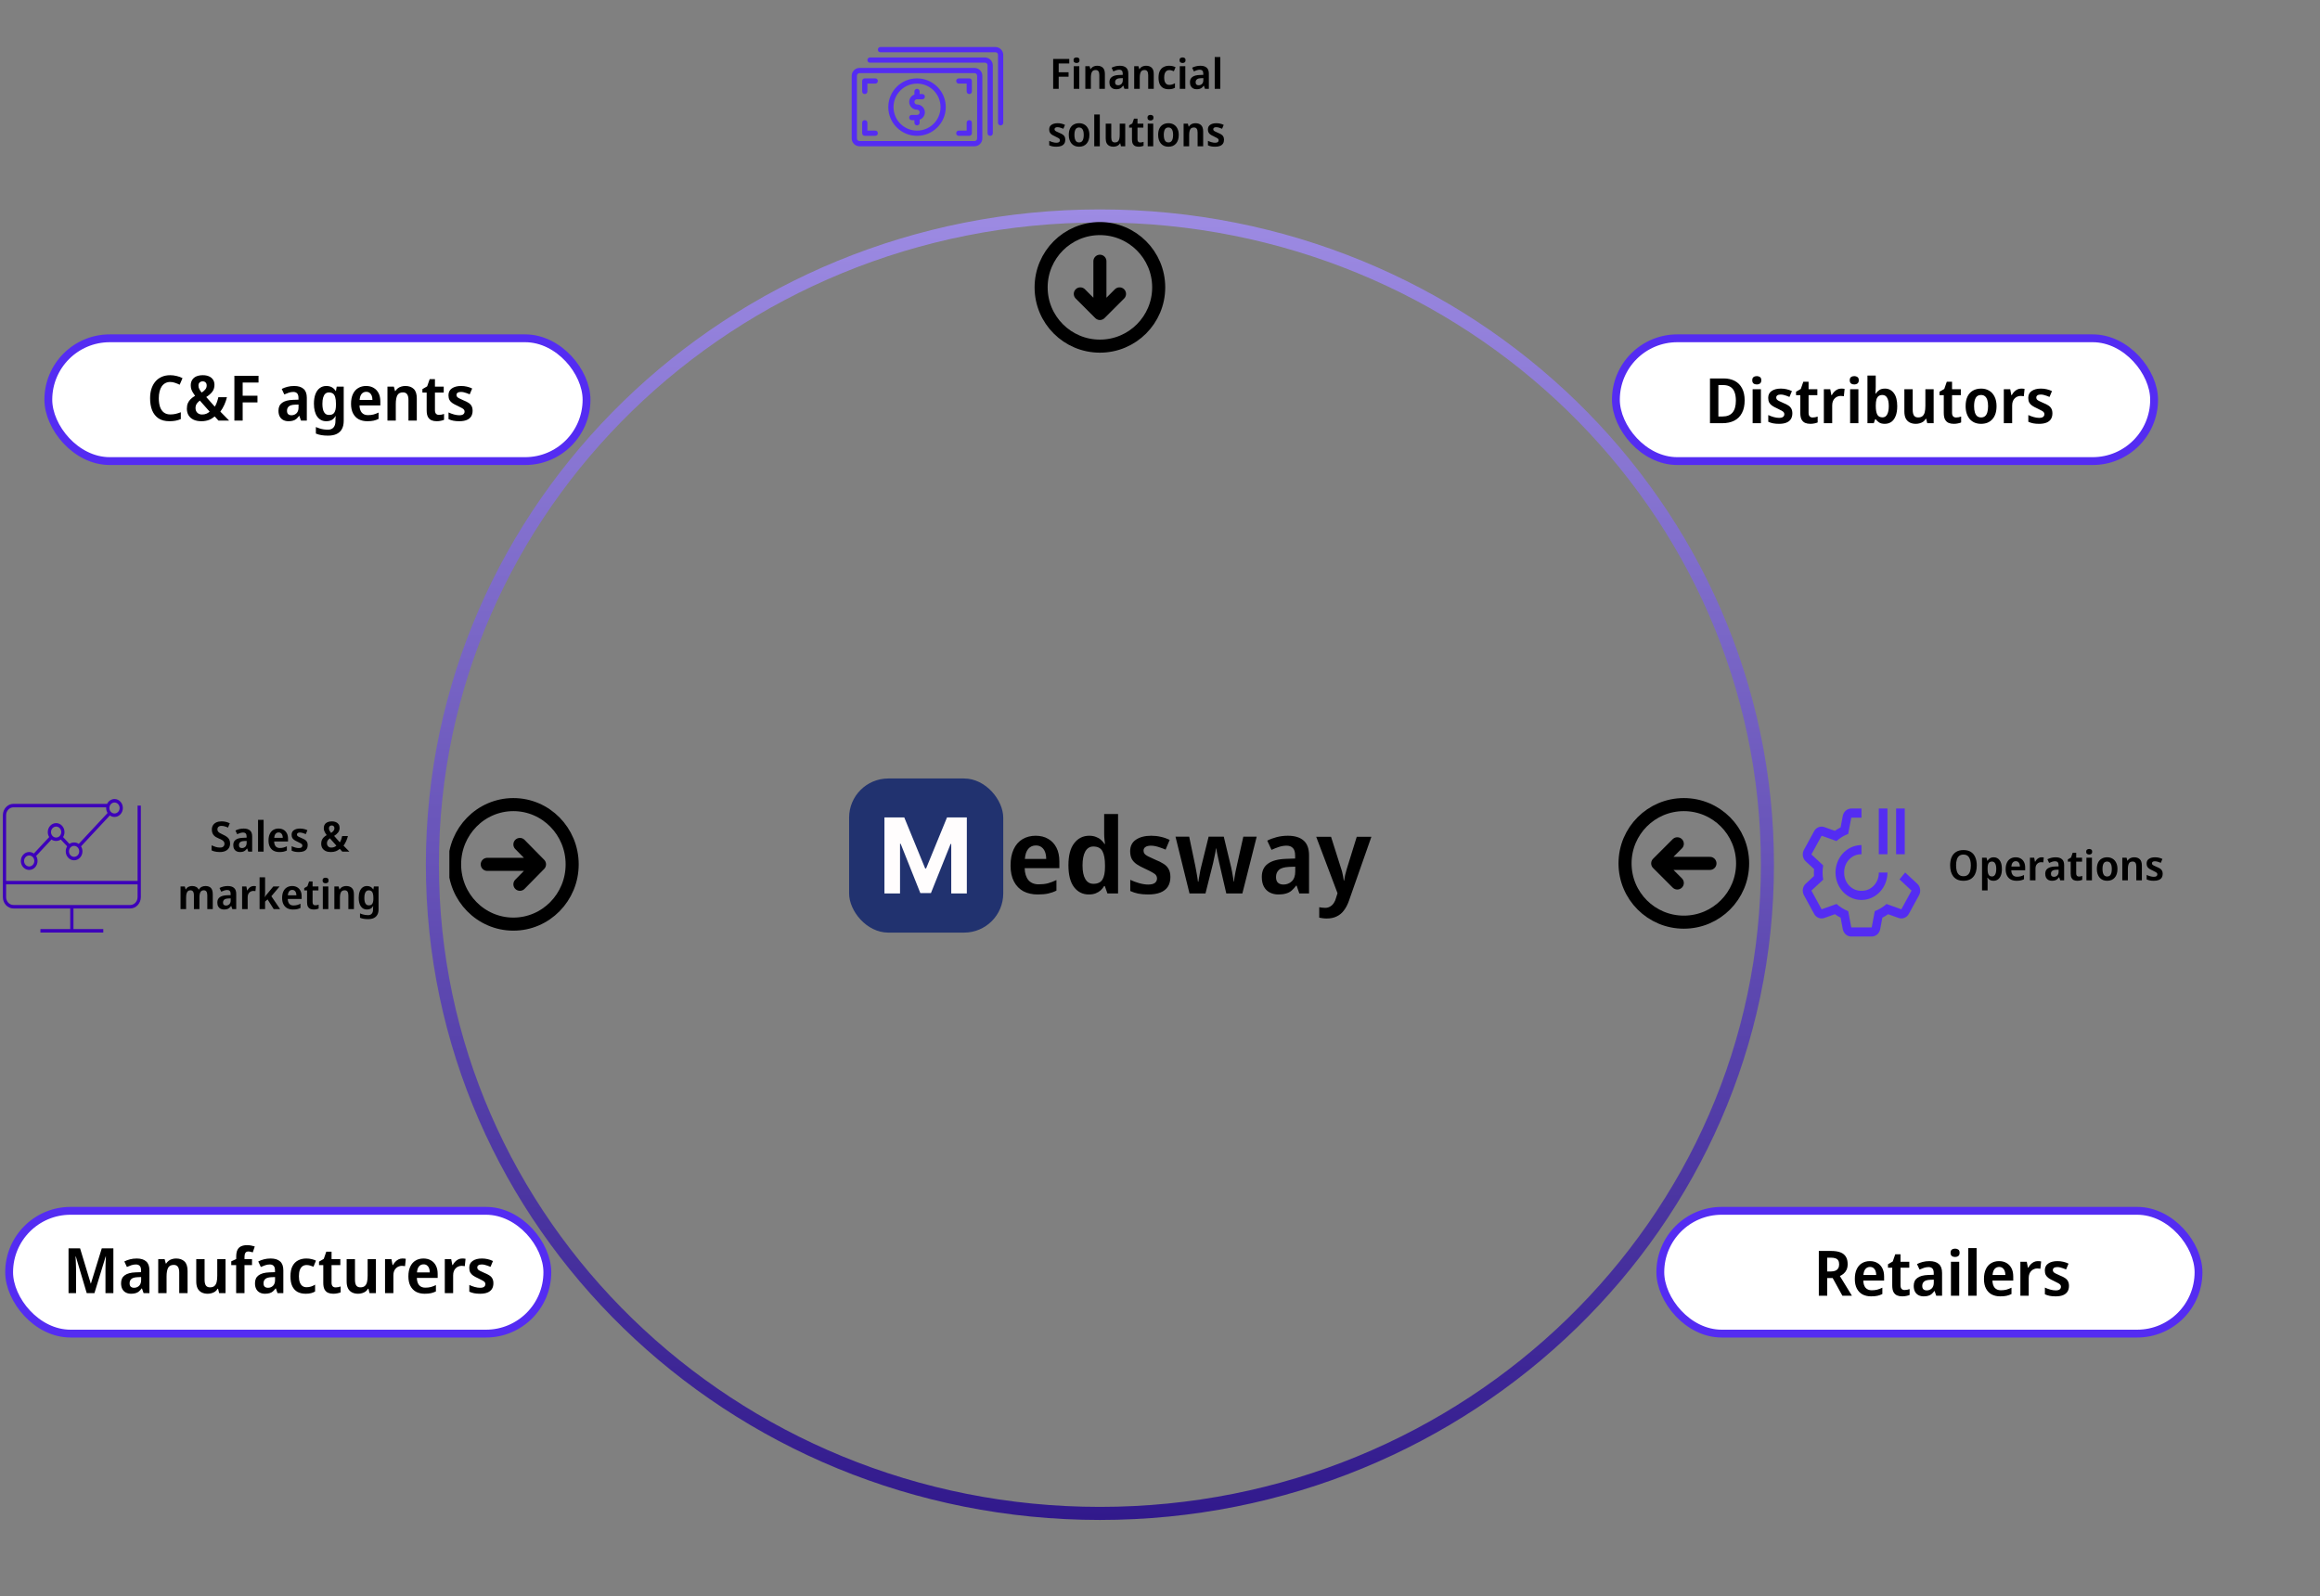<svg width="888" height="611" viewBox="0 0 888 611" fill="none" xmlns="http://www.w3.org/2000/svg">
<rect x="0" y="0" width="888" height="611" fill="#808080" stroke="none"/>
<path d="M676.5 331C676.5 468.085 562.176 579.333 421 579.333C279.824 579.333 165.5 468.085 165.5 331C165.5 193.915 279.824 82.667 421 82.667C562.176 82.667 676.5 193.915 676.5 331Z" stroke="url(#paint0_linear_503_16)" stroke-width="5" stroke-linecap="round" stroke-linejoin="round"/>
<path d="M413.5 112.5L421 120M421 120L428.5 112.5M421 120V100M443.5 110C443.5 122.427 433.427 132.5 421 132.5C408.574 132.5 398.5 122.427 398.5 110C398.5 97.574 408.574 87.5 421 87.5C433.427 87.5 443.5 97.574 443.5 110Z" stroke="black" stroke-width="5" stroke-linecap="round" stroke-linejoin="round"/>
<path d="M642 323L634.5 330.5M634.5 330.5L642 338M634.5 330.5H654.5M667 330.5C667 342.927 656.927 353 644.5 353C632.074 353 622 342.927 622 330.5C622 318.074 632.074 308 644.5 308C656.927 308 667 318.074 667 330.5Z" stroke="black" stroke-width="5" stroke-linecap="round" stroke-linejoin="round"/>
<g clip-path="url(#clip0_503_16)">
<path d="M199 338.5L206.5 330.875M206.5 330.875L199 323.25M206.5 330.875H186.5M219 330.875C219 343.509 208.927 353.75 196.5 353.75C184.074 353.75 174 343.509 174 330.875C174 318.241 184.074 308 196.5 308C208.927 308 219 318.241 219 330.875Z" stroke="black" stroke-width="5" stroke-linecap="round" stroke-linejoin="round"/>
</g>
<rect x="325" y="298" width="59" height="59" rx="15" fill="#21326F"/>
<path d="M338.528 312.909H346.114L354.125 332.455H354.466L362.477 312.909H370.062V342H364.097V323.065H363.855L356.327 341.858H352.264L344.736 322.994H344.494V342H338.528V312.909Z" fill="#FFFDFD"/>
<path d="M396.4 319.92C398.267 319.92 399.867 320.32 401.2 321.12C402.56 321.893 403.613 323.013 404.36 324.48C405.107 325.92 405.48 327.68 405.48 329.76V332.32H392.2C392.253 334.293 392.733 335.827 393.64 336.92C394.573 337.987 395.88 338.52 397.56 338.52C398.893 338.52 400.08 338.387 401.12 338.12C402.16 337.827 403.24 337.413 404.36 336.88V340.92C403.347 341.427 402.293 341.8 401.2 342.04C400.107 342.28 398.76 342.4 397.16 342.4C395.133 342.4 393.333 342 391.76 341.2C390.213 340.373 389 339.133 388.12 337.48C387.24 335.827 386.8 333.773 386.8 331.32C386.8 328.84 387.2 326.76 388 325.08C388.8 323.373 389.92 322.093 391.36 321.24C392.827 320.36 394.507 319.92 396.4 319.92ZM396.48 323.64C395.28 323.64 394.307 324.08 393.56 324.96C392.84 325.813 392.413 327.093 392.28 328.8H400.44C400.44 327.787 400.293 326.893 400 326.12C399.707 325.347 399.267 324.747 398.68 324.32C398.12 323.867 397.387 323.64 396.48 323.64ZM416.748 342.4C414.428 342.4 412.548 341.467 411.108 339.6C409.668 337.707 408.948 334.907 408.948 331.2C408.948 327.493 409.682 324.693 411.148 322.8C412.615 320.88 414.535 319.92 416.908 319.92C417.895 319.92 418.748 320.067 419.468 320.36C420.215 320.627 420.855 321 421.388 321.48C421.922 321.96 422.388 322.493 422.788 323.08H422.948C422.895 322.707 422.828 322.133 422.748 321.36C422.668 320.587 422.628 319.867 422.628 319.2V311.6H427.948V342H423.868L422.868 339.16H422.628C422.282 339.747 421.842 340.293 421.308 340.8C420.775 341.28 420.135 341.667 419.388 341.96C418.642 342.253 417.762 342.4 416.748 342.4ZM418.508 338.32C420.135 338.32 421.282 337.787 421.948 336.72C422.615 335.653 422.948 334.04 422.948 331.88V331.24C422.948 328.893 422.628 327.107 421.988 325.88C421.348 324.653 420.175 324.04 418.468 324.04C417.135 324.04 416.108 324.68 415.388 325.96C414.695 327.213 414.348 328.987 414.348 331.28C414.348 333.573 414.708 335.32 415.428 336.52C416.148 337.72 417.175 338.32 418.508 338.32ZM447.98 335.72C447.98 337.16 447.66 338.387 447.02 339.4C446.38 340.387 445.434 341.133 444.18 341.64C442.927 342.147 441.354 342.4 439.46 342.4C438.02 342.4 436.767 342.293 435.7 342.08C434.634 341.867 433.607 341.533 432.62 341.08V336.8C433.687 337.307 434.834 337.733 436.06 338.08C437.314 338.427 438.447 338.6 439.46 338.6C440.66 338.6 441.527 338.387 442.06 337.96C442.594 337.533 442.86 336.96 442.86 336.24C442.86 335.813 442.74 335.427 442.5 335.08C442.287 334.733 441.834 334.373 441.14 334C440.474 333.6 439.5 333.107 438.22 332.52C436.967 331.96 435.927 331.4 435.1 330.84C434.274 330.28 433.647 329.613 433.22 328.84C432.794 328.04 432.58 327.04 432.58 325.84C432.58 323.893 433.314 322.427 434.78 321.44C436.274 320.427 438.22 319.92 440.62 319.92C441.927 319.92 443.14 320.053 444.26 320.32C445.407 320.56 446.554 320.96 447.7 321.52L446.14 325.24C445.5 324.947 444.847 324.693 444.18 324.48C443.54 324.24 442.914 324.053 442.3 323.92C441.714 323.787 441.127 323.72 440.54 323.72C439.607 323.72 438.9 323.893 438.42 324.24C437.94 324.56 437.7 325.027 437.7 325.64C437.7 326.067 437.82 326.453 438.06 326.8C438.3 327.12 438.754 327.453 439.42 327.8C440.087 328.147 441.034 328.587 442.26 329.12C443.487 329.6 444.527 330.12 445.38 330.68C446.234 331.213 446.874 331.88 447.3 332.68C447.754 333.48 447.98 334.493 447.98 335.72ZM466.651 330.24C466.545 329.76 466.438 329.28 466.331 328.8C466.225 328.293 466.118 327.8 466.011 327.32C465.905 326.84 465.811 326.387 465.731 325.96C465.651 325.533 465.585 325.133 465.531 324.76H465.411C465.385 325.133 465.331 325.547 465.251 326C465.171 326.427 465.078 326.88 464.971 327.36C464.891 327.84 464.785 328.333 464.651 328.84C464.545 329.347 464.438 329.853 464.331 330.36L461.411 342H455.291L449.931 320.28H455.171L457.531 331.56C457.665 332.28 457.798 333 457.931 333.72C458.065 334.44 458.185 335.133 458.291 335.8C458.398 336.44 458.478 337.013 458.531 337.52H458.691C458.745 337.173 458.811 336.747 458.891 336.24C458.971 335.707 459.065 335.173 459.171 334.64C459.278 334.08 459.371 333.56 459.451 333.08C459.558 332.6 459.651 332.213 459.731 331.92L462.611 320.28H468.411L471.211 331.92C471.318 332.373 471.438 332.947 471.571 333.64C471.705 334.307 471.825 334.987 471.931 335.68C472.065 336.373 472.145 336.973 472.171 337.48H472.291C472.345 337 472.425 336.44 472.531 335.8C472.638 335.16 472.758 334.48 472.891 333.76C473.051 333.013 473.211 332.28 473.371 331.56L475.891 320.28H481.011L475.531 342H469.371L466.651 330.24ZM492.966 319.92C495.58 319.92 497.58 320.533 498.966 321.76C500.353 322.96 501.046 324.853 501.046 327.44V342H497.326L496.286 339H496.126C495.54 339.773 494.94 340.427 494.326 340.96C493.713 341.467 493.006 341.827 492.206 342.04C491.406 342.28 490.446 342.4 489.326 342.4C488.126 342.4 487.046 342.16 486.086 341.68C485.126 341.2 484.366 340.467 483.806 339.48C483.246 338.467 482.966 337.2 482.966 335.68C482.966 333.44 483.74 331.76 485.286 330.64C486.833 329.493 489.153 328.867 492.246 328.76L495.726 328.64V327.56C495.726 326.173 495.433 325.187 494.846 324.6C494.26 324.013 493.46 323.72 492.446 323.72C491.486 323.72 490.513 323.88 489.526 324.2C488.566 324.52 487.62 324.893 486.686 325.32L485.046 321.8C486.14 321.24 487.353 320.787 488.686 320.44C490.02 320.093 491.446 319.92 492.966 319.92ZM493.486 331.84C491.593 331.92 490.273 332.307 489.526 333C488.78 333.667 488.406 334.573 488.406 335.72C488.406 336.733 488.66 337.467 489.166 337.92C489.7 338.373 490.393 338.6 491.246 338.6C492.5 338.6 493.566 338.187 494.446 337.36C495.326 336.507 495.766 335.253 495.766 333.6V331.76L493.486 331.84ZM503.789 320.32H509.469L513.349 332.56C513.536 333.067 513.682 333.573 513.789 334.08C513.922 334.587 514.029 335.093 514.109 335.6C514.216 336.107 514.296 336.613 514.349 337.12H514.469C514.576 336.453 514.709 335.72 514.869 334.92C515.056 334.12 515.269 333.333 515.509 332.56L519.309 320.32H524.909L516.309 344.84C515.802 346.28 515.162 347.507 514.389 348.52C513.642 349.533 512.722 350.293 511.629 350.8C510.562 351.333 509.282 351.6 507.789 351.6C507.176 351.6 506.629 351.56 506.149 351.48C505.696 351.427 505.296 351.36 504.949 351.28V347.28C505.216 347.333 505.549 347.387 505.949 347.44C506.349 347.493 506.762 347.52 507.189 347.52C507.962 347.52 508.616 347.347 509.149 347C509.709 346.68 510.176 346.227 510.549 345.64C510.922 345.08 511.202 344.427 511.389 343.68L511.949 341.92L503.789 320.32Z" fill="black"/>
<rect x="18.5" y="129.5" width="206" height="47" rx="23.5" fill="white" stroke="#542CF2" stroke-width="3"/>
<rect x="618.5" y="129.5" width="206" height="47" rx="23.5" fill="white" stroke="#542CF2" stroke-width="3"/>
<rect x="635.5" y="463.5" width="206" height="47" rx="23.5" fill="white" stroke="#542CF2" stroke-width="3"/>
<g clip-path="url(#clip1_503_16)">
<path d="M39.531 356.976H15.469V355.649H26.881V347.757H5.156C2.92 347.757 1.1 345.805 1.1 343.406V312.062C1.1 309.664 2.92 307.711 5.156 307.711H40.994C41.53 306.616 42.599 305.867 43.828 305.867C45.59 305.867 47.025 307.405 47.025 309.297C47.025 311.189 45.59 312.726 43.828 312.726C43.17 312.726 42.558 312.512 42.049 312.145L31.015 323.982C31.357 324.528 31.556 325.184 31.556 325.891C31.556 327.78 30.121 329.32 28.359 329.32C26.598 329.32 25.163 327.782 25.163 325.891C25.163 325.184 25.362 324.528 25.704 323.982L23.263 321.364C22.246 322.098 20.721 322.098 19.705 321.364L13.827 327.67C14.169 328.216 14.369 328.872 14.369 329.578C14.369 331.468 12.935 333.007 11.172 333.007C9.408 333.007 7.975 331.468 7.975 329.578C7.975 327.688 9.408 326.149 11.172 326.149C11.83 326.149 12.442 326.363 12.951 326.73L18.829 320.424C18.487 319.878 18.288 319.222 18.288 318.516C18.288 316.626 19.721 315.086 21.484 315.086C23.248 315.086 24.681 316.624 24.681 318.516C24.681 319.222 24.482 319.878 24.14 320.424L26.58 323.042C27.598 322.308 29.122 322.308 30.138 323.042L41.173 311.205C40.831 310.659 40.631 310.003 40.631 309.297C40.631 309.21 40.635 309.124 40.642 309.039H5.156C3.602 309.039 2.337 310.396 2.337 312.062V337.211H52.663V308.375H53.902V343.406C53.902 345.807 52.081 347.757 49.845 347.757H28.119V355.647H39.531V356.976ZM2.337 338.539V343.406C2.337 345.073 3.602 346.43 5.156 346.43H49.844C51.398 346.43 52.663 345.075 52.663 343.406V338.539H2.337ZM11.172 327.476C10.092 327.476 9.212 328.42 9.212 329.578C9.212 330.736 10.092 331.68 11.172 331.68C12.251 331.68 13.131 330.736 13.131 329.578C13.131 328.42 12.251 327.476 11.172 327.476ZM28.359 323.789C27.28 323.789 26.4 324.733 26.4 325.891C26.4 327.048 27.28 327.992 28.359 327.992C29.44 327.992 30.319 327.048 30.319 325.891C30.319 324.733 29.44 323.789 28.359 323.789ZM21.484 316.414C20.405 316.414 19.525 317.358 19.525 318.516C19.525 319.673 20.405 320.617 21.484 320.617C22.564 320.617 23.444 319.673 23.444 318.516C23.444 317.358 22.564 316.414 21.484 316.414ZM43.828 307.195C42.747 307.195 41.869 308.139 41.869 309.297C41.869 310.455 42.747 311.399 43.828 311.399C44.909 311.399 45.788 310.455 45.788 309.297C45.788 308.139 44.909 307.195 43.828 307.195Z" fill="#3D00BA"/>
</g>
<path d="M88.065 322.88C88.065 323.552 87.911 324.133 87.601 324.624C87.303 325.115 86.855 325.493 86.257 325.76C85.671 326.027 84.945 326.16 84.081 326.16C83.655 326.16 83.26 326.133 82.897 326.08C82.535 326.037 82.193 325.968 81.873 325.872C81.564 325.776 81.265 325.659 80.977 325.52V323.6C81.457 323.813 81.975 324.011 82.529 324.192C83.095 324.363 83.644 324.448 84.177 324.448C84.583 324.448 84.913 324.389 85.169 324.272C85.425 324.144 85.612 323.973 85.729 323.76C85.857 323.536 85.921 323.28 85.921 322.992C85.921 322.672 85.841 322.4 85.681 322.176C85.532 321.952 85.297 321.744 84.977 321.552C84.657 321.36 84.241 321.163 83.729 320.96C83.367 320.8 83.02 320.629 82.689 320.448C82.369 320.256 82.087 320.027 81.841 319.76C81.607 319.493 81.42 319.179 81.281 318.816C81.153 318.453 81.089 318.027 81.089 317.536C81.089 316.885 81.244 316.325 81.553 315.856C81.863 315.387 82.295 315.029 82.849 314.784C83.404 314.539 84.049 314.416 84.785 314.416C85.404 314.416 85.969 314.48 86.481 314.608C87.004 314.736 87.495 314.917 87.953 315.152L87.281 316.8C86.844 316.597 86.412 316.437 85.985 316.32C85.569 316.203 85.148 316.144 84.721 316.144C84.391 316.144 84.113 316.203 83.889 316.32C83.665 316.427 83.495 316.581 83.377 316.784C83.271 316.987 83.217 317.221 83.217 317.488C83.217 317.797 83.292 318.059 83.441 318.272C83.591 318.485 83.825 318.688 84.145 318.88C84.465 319.061 84.881 319.275 85.393 319.52C85.959 319.776 86.439 320.048 86.833 320.336C87.239 320.624 87.543 320.971 87.745 321.376C87.959 321.781 88.065 322.283 88.065 322.88ZM93.288 317.168C94.333 317.168 95.133 317.413 95.688 317.904C96.243 318.384 96.52 319.141 96.52 320.176V326H95.032L94.616 324.8H94.552C94.317 325.109 94.077 325.371 93.832 325.584C93.587 325.787 93.304 325.931 92.984 326.016C92.664 326.112 92.28 326.16 91.832 326.16C91.352 326.16 90.92 326.064 90.536 325.872C90.152 325.68 89.848 325.387 89.624 324.992C89.4 324.587 89.288 324.08 89.288 323.472C89.288 322.576 89.597 321.904 90.216 321.456C90.835 320.997 91.763 320.747 93 320.704L94.392 320.656V320.224C94.392 319.669 94.275 319.275 94.04 319.04C93.805 318.805 93.485 318.688 93.08 318.688C92.696 318.688 92.307 318.752 91.912 318.88C91.528 319.008 91.149 319.157 90.776 319.328L90.12 317.92C90.557 317.696 91.043 317.515 91.576 317.376C92.109 317.237 92.68 317.168 93.288 317.168ZM93.496 321.936C92.739 321.968 92.211 322.123 91.912 322.4C91.613 322.667 91.464 323.029 91.464 323.488C91.464 323.893 91.565 324.187 91.768 324.368C91.981 324.549 92.259 324.64 92.6 324.64C93.101 324.64 93.528 324.475 93.88 324.144C94.232 323.803 94.408 323.301 94.408 322.64V321.904L93.496 321.936ZM100.897 326H98.769V313.84H100.897V326ZM106.615 317.168C107.361 317.168 108.001 317.328 108.535 317.648C109.079 317.957 109.5 318.405 109.799 318.992C110.097 319.568 110.247 320.272 110.247 321.104V322.128H104.935C104.956 322.917 105.148 323.531 105.511 323.968C105.884 324.395 106.407 324.608 107.079 324.608C107.612 324.608 108.087 324.555 108.503 324.448C108.919 324.331 109.351 324.165 109.799 323.952V325.568C109.393 325.771 108.972 325.92 108.535 326.016C108.097 326.112 107.559 326.16 106.919 326.16C106.108 326.16 105.388 326 104.759 325.68C104.14 325.349 103.655 324.853 103.303 324.192C102.951 323.531 102.775 322.709 102.775 321.728C102.775 320.736 102.935 319.904 103.255 319.232C103.575 318.549 104.023 318.037 104.599 317.696C105.185 317.344 105.857 317.168 106.615 317.168ZM106.647 318.656C106.167 318.656 105.777 318.832 105.479 319.184C105.191 319.525 105.02 320.037 104.967 320.72H108.231C108.231 320.315 108.172 319.957 108.055 319.648C107.937 319.339 107.761 319.099 107.527 318.928C107.303 318.747 107.009 318.656 106.647 318.656ZM117.778 323.488C117.778 324.064 117.65 324.555 117.394 324.96C117.138 325.355 116.759 325.653 116.258 325.856C115.757 326.059 115.127 326.16 114.37 326.16C113.794 326.16 113.293 326.117 112.866 326.032C112.439 325.947 112.029 325.813 111.634 325.632V323.92C112.061 324.123 112.519 324.293 113.01 324.432C113.511 324.571 113.965 324.64 114.37 324.64C114.85 324.64 115.197 324.555 115.41 324.384C115.623 324.213 115.73 323.984 115.73 323.696C115.73 323.525 115.682 323.371 115.586 323.232C115.501 323.093 115.319 322.949 115.042 322.8C114.775 322.64 114.386 322.443 113.874 322.208C113.373 321.984 112.957 321.76 112.626 321.536C112.295 321.312 112.045 321.045 111.874 320.736C111.703 320.416 111.618 320.016 111.618 319.536C111.618 318.757 111.911 318.171 112.498 317.776C113.095 317.371 113.874 317.168 114.834 317.168C115.357 317.168 115.842 317.221 116.29 317.328C116.749 317.424 117.207 317.584 117.666 317.808L117.042 319.296C116.786 319.179 116.525 319.077 116.258 318.992C116.002 318.896 115.751 318.821 115.506 318.768C115.271 318.715 115.037 318.688 114.802 318.688C114.429 318.688 114.146 318.757 113.954 318.896C113.762 319.024 113.666 319.211 113.666 319.456C113.666 319.627 113.714 319.781 113.81 319.92C113.906 320.048 114.087 320.181 114.354 320.32C114.621 320.459 114.999 320.635 115.49 320.848C115.981 321.04 116.397 321.248 116.738 321.472C117.079 321.685 117.335 321.952 117.506 322.272C117.687 322.592 117.778 322.997 117.778 323.488ZM127.025 314.416C127.622 314.416 128.139 314.512 128.577 314.704C129.025 314.896 129.371 315.179 129.617 315.552C129.862 315.915 129.985 316.357 129.985 316.88C129.985 317.595 129.787 318.197 129.393 318.688C128.998 319.179 128.497 319.611 127.889 319.984L130.065 322.448C130.289 322.096 130.47 321.717 130.609 321.312C130.758 320.896 130.881 320.469 130.977 320.032H133.169C133.019 320.661 132.801 321.301 132.513 321.952C132.225 322.592 131.883 323.179 131.489 323.712L133.729 326H131.009L130.049 324.944C129.825 325.125 129.595 325.291 129.361 325.44C129.126 325.589 128.875 325.717 128.609 325.824C128.342 325.931 128.049 326.011 127.729 326.064C127.409 326.128 127.051 326.16 126.657 326.16C125.878 326.16 125.211 326.032 124.657 325.776C124.102 325.509 123.675 325.136 123.377 324.656C123.089 324.176 122.945 323.611 122.945 322.96C122.945 322.416 123.03 321.947 123.201 321.552C123.371 321.157 123.611 320.811 123.921 320.512C124.23 320.213 124.603 319.936 125.041 319.68C124.827 319.381 124.635 319.093 124.465 318.816C124.294 318.528 124.161 318.24 124.065 317.952C123.979 317.653 123.937 317.333 123.937 316.992C123.937 316.459 124.059 316 124.305 315.616C124.55 315.221 124.902 314.923 125.361 314.72C125.83 314.517 126.385 314.416 127.025 314.416ZM126.257 320.896C126.033 321.067 125.835 321.248 125.665 321.44C125.494 321.621 125.366 321.824 125.281 322.048C125.195 322.261 125.153 322.512 125.153 322.8C125.153 323.301 125.307 323.701 125.617 324C125.926 324.299 126.326 324.448 126.817 324.448C127.243 324.448 127.617 324.379 127.937 324.24C128.257 324.101 128.529 323.925 128.753 323.712L126.257 320.896ZM126.993 315.984C126.694 315.984 126.438 316.075 126.225 316.256C126.011 316.427 125.905 316.704 125.905 317.088C125.905 317.397 125.979 317.691 126.129 317.968C126.278 318.245 126.475 318.539 126.721 318.848C127.158 318.56 127.478 318.277 127.681 318C127.894 317.723 128.001 317.403 128.001 317.04C128.001 316.699 127.905 316.437 127.713 316.256C127.521 316.075 127.281 315.984 126.993 315.984ZM78.625 339.168C79.564 339.168 80.268 339.419 80.737 339.92C81.207 340.421 81.441 341.232 81.441 342.352V348H79.345V342.736C79.345 342.096 79.239 341.616 79.025 341.296C78.812 340.965 78.481 340.8 78.033 340.8C77.415 340.8 76.977 341.029 76.721 341.488C76.465 341.947 76.337 342.613 76.337 343.488V348H74.225V342.736C74.225 342.309 74.177 341.952 74.081 341.664C73.985 341.376 73.841 341.163 73.649 341.024C73.457 340.875 73.212 340.8 72.913 340.8C72.487 340.8 72.15 340.917 71.905 341.152C71.66 341.376 71.484 341.707 71.377 342.144C71.281 342.581 71.233 343.12 71.233 343.76V348H69.105V339.328H70.737L71.041 340.464H71.137C71.297 340.165 71.495 339.92 71.729 339.728C71.975 339.536 72.252 339.397 72.561 339.312C72.881 339.216 73.212 339.168 73.553 339.168C74.161 339.168 74.668 339.28 75.073 339.504C75.489 339.717 75.809 340.053 76.033 340.512H76.145C76.412 340.043 76.764 339.701 77.201 339.488C77.649 339.275 78.124 339.168 78.625 339.168ZM87.186 339.168C88.232 339.168 89.032 339.413 89.587 339.904C90.141 340.384 90.418 341.141 90.418 342.176V348H88.93L88.514 346.8H88.451C88.216 347.109 87.976 347.371 87.731 347.584C87.485 347.787 87.203 347.931 86.882 348.016C86.562 348.112 86.178 348.16 85.731 348.16C85.251 348.16 84.819 348.064 84.434 347.872C84.05 347.68 83.746 347.387 83.522 346.992C83.299 346.587 83.186 346.08 83.186 345.472C83.186 344.576 83.496 343.904 84.115 343.456C84.733 342.997 85.661 342.747 86.898 342.704L88.29 342.656V342.224C88.29 341.669 88.173 341.275 87.939 341.04C87.704 340.805 87.384 340.688 86.978 340.688C86.594 340.688 86.205 340.752 85.811 340.88C85.427 341.008 85.048 341.157 84.674 341.328L84.019 339.92C84.456 339.696 84.941 339.515 85.475 339.376C86.008 339.237 86.579 339.168 87.186 339.168ZM87.394 343.936C86.637 343.968 86.109 344.123 85.811 344.4C85.512 344.667 85.362 345.029 85.362 345.488C85.362 345.893 85.464 346.187 85.666 346.368C85.88 346.549 86.157 346.64 86.499 346.64C87 346.64 87.427 346.475 87.778 346.144C88.13 345.803 88.306 345.301 88.306 344.64V343.904L87.394 343.936ZM97.1 339.168C97.249 339.168 97.404 339.173 97.564 339.184C97.724 339.195 97.857 339.216 97.964 339.248L97.772 341.12C97.665 341.099 97.537 341.083 97.388 341.072C97.249 341.051 97.1 341.04 96.94 341.04C96.673 341.04 96.412 341.093 96.156 341.2C95.9 341.296 95.67 341.445 95.468 341.648C95.265 341.84 95.1 342.091 94.972 342.4C94.854 342.709 94.796 343.077 94.796 343.504V348H92.668V339.328H94.3L94.588 340.832H94.7C94.86 340.523 95.057 340.245 95.292 340C95.537 339.744 95.809 339.541 96.108 339.392C96.417 339.243 96.748 339.168 97.1 339.168ZM101.467 341.616C101.467 341.893 101.456 342.187 101.435 342.496C101.414 342.795 101.387 343.088 101.355 343.376H101.419C101.472 343.248 101.552 343.109 101.659 342.96C101.766 342.8 101.878 342.645 101.995 342.496C102.123 342.336 102.246 342.192 102.363 342.064L104.619 339.328H107.019L103.867 343.072L107.211 348H104.763L102.411 344.288L101.467 345.12V348H99.355V335.84H101.467V341.616ZM111.826 339.168C112.572 339.168 113.212 339.328 113.746 339.648C114.29 339.957 114.711 340.405 115.01 340.992C115.308 341.568 115.458 342.272 115.458 343.104V344.128H110.146C110.167 344.917 110.359 345.531 110.722 345.968C111.095 346.395 111.618 346.608 112.29 346.608C112.823 346.608 113.298 346.555 113.714 346.448C114.13 346.331 114.562 346.165 115.01 345.952V347.568C114.604 347.771 114.183 347.92 113.746 348.016C113.308 348.112 112.77 348.16 112.13 348.16C111.319 348.16 110.599 348 109.97 347.68C109.351 347.349 108.866 346.853 108.514 346.192C108.162 345.531 107.986 344.709 107.986 343.728C107.986 342.736 108.146 341.904 108.466 341.232C108.786 340.549 109.234 340.037 109.81 339.696C110.396 339.344 111.068 339.168 111.826 339.168ZM111.858 340.656C111.378 340.656 110.988 340.832 110.69 341.184C110.402 341.525 110.231 342.037 110.178 342.72H113.442C113.442 342.315 113.383 341.957 113.266 341.648C113.148 341.339 112.972 341.099 112.738 340.928C112.514 340.747 112.22 340.656 111.858 340.656ZM120.669 346.544C120.904 346.544 121.128 346.523 121.341 346.48C121.565 346.427 121.773 346.368 121.965 346.304V347.808C121.741 347.904 121.469 347.984 121.149 348.048C120.829 348.123 120.472 348.16 120.077 348.16C119.586 348.16 119.149 348.08 118.765 347.92C118.381 347.749 118.077 347.461 117.853 347.056C117.64 346.651 117.533 346.085 117.533 345.36V340.848H116.445V339.968L117.661 339.264L118.301 337.424H119.645V339.328H121.885V340.848H119.645V345.344C119.645 345.749 119.736 346.053 119.917 346.256C120.109 346.448 120.36 346.544 120.669 346.544ZM125.671 339.328V348H123.559V339.328H125.671ZM124.631 335.984C124.94 335.984 125.207 336.064 125.431 336.224C125.655 336.373 125.767 336.645 125.767 337.04C125.767 337.424 125.655 337.701 125.431 337.872C125.207 338.032 124.94 338.112 124.631 338.112C124.3 338.112 124.023 338.032 123.799 337.872C123.575 337.701 123.463 337.424 123.463 337.04C123.463 336.645 123.575 336.373 123.799 336.224C124.023 336.064 124.3 335.984 124.631 335.984ZM132.54 339.168C133.447 339.168 134.161 339.419 134.684 339.92C135.207 340.421 135.468 341.232 135.468 342.352V348H133.34V342.752C133.34 342.101 133.228 341.616 133.004 341.296C132.78 340.965 132.428 340.8 131.948 340.8C131.233 340.8 130.748 341.056 130.492 341.568C130.236 342.069 130.108 342.8 130.108 343.76V348H127.98V339.328H129.612L129.916 340.464H129.996C130.188 340.165 130.412 339.92 130.668 339.728C130.924 339.536 131.212 339.397 131.532 339.312C131.852 339.216 132.188 339.168 132.54 339.168ZM140.466 339.168C140.999 339.168 141.463 339.275 141.858 339.488C142.253 339.701 142.583 340.021 142.85 340.448H142.914L143.106 339.328H144.898V348.064C144.898 348.885 144.749 349.573 144.45 350.128C144.151 350.693 143.703 351.12 143.106 351.408C142.519 351.696 141.773 351.84 140.866 351.84C140.258 351.84 139.703 351.797 139.202 351.712C138.711 351.637 138.242 351.504 137.794 351.312V349.648C138.103 349.787 138.418 349.904 138.738 350C139.069 350.107 139.41 350.187 139.762 350.24C140.114 350.293 140.487 350.32 140.882 350.32C141.501 350.32 141.97 350.133 142.29 349.76C142.621 349.387 142.786 348.853 142.786 348.16V347.936C142.786 347.776 142.791 347.589 142.802 347.376C142.823 347.163 142.839 346.992 142.85 346.864H142.786C142.53 347.312 142.21 347.643 141.826 347.856C141.442 348.059 140.978 348.16 140.434 348.16C139.463 348.16 138.695 347.765 138.13 346.976C137.575 346.187 137.298 345.088 137.298 343.68C137.298 342.731 137.426 341.92 137.682 341.248C137.938 340.576 138.301 340.064 138.77 339.712C139.25 339.349 139.815 339.168 140.466 339.168ZM141.106 340.816C140.743 340.816 140.439 340.928 140.194 341.152C139.959 341.365 139.778 341.685 139.65 342.112C139.522 342.539 139.458 343.072 139.458 343.712C139.458 344.651 139.597 345.36 139.874 345.84C140.151 346.32 140.567 346.56 141.122 346.56C141.442 346.56 141.714 346.517 141.938 346.432C142.162 346.336 142.343 346.187 142.482 345.984C142.621 345.771 142.727 345.504 142.802 345.184C142.877 344.853 142.914 344.459 142.914 344V343.696C142.914 343.003 142.85 342.448 142.722 342.032C142.605 341.605 142.413 341.296 142.146 341.104C141.879 340.912 141.533 340.816 141.106 340.816Z" fill="black"/>
<path d="M756.626 331.272C756.626 332.157 756.525 332.963 756.322 333.688C756.119 334.403 755.805 335.021 755.378 335.544C754.962 336.067 754.434 336.467 753.794 336.744C753.154 337.021 752.402 337.16 751.538 337.16C750.663 337.16 749.906 337.021 749.266 336.744C748.626 336.456 748.098 336.056 747.682 335.544C747.266 335.021 746.951 334.397 746.738 333.672C746.535 332.947 746.434 332.141 746.434 331.256C746.434 330.072 746.615 329.043 746.978 328.168C747.351 327.293 747.917 326.616 748.674 326.136C749.431 325.645 750.391 325.4 751.554 325.4C752.706 325.4 753.655 325.645 754.402 326.136C755.149 326.616 755.703 327.299 756.066 328.184C756.439 329.059 756.626 330.088 756.626 331.272ZM748.706 331.272C748.706 332.136 748.802 332.877 748.994 333.496C749.186 334.115 749.49 334.589 749.906 334.92C750.333 335.251 750.877 335.416 751.538 335.416C752.199 335.416 752.738 335.251 753.154 334.92C753.57 334.589 753.874 334.115 754.066 333.496C754.258 332.877 754.354 332.136 754.354 331.272C754.354 329.981 754.13 328.968 753.682 328.232C753.245 327.496 752.53 327.128 751.538 327.128C750.877 327.128 750.333 327.293 749.906 327.624C749.49 327.955 749.186 328.429 748.994 329.048C748.802 329.667 748.706 330.408 748.706 331.272ZM763.124 328.168C764.063 328.168 764.815 328.547 765.38 329.304C765.956 330.051 766.244 331.165 766.244 332.648C766.244 333.629 766.111 334.456 765.844 335.128C765.578 335.8 765.204 336.307 764.724 336.648C764.244 336.989 763.69 337.16 763.06 337.16C762.666 337.16 762.319 337.107 762.02 337C761.732 336.883 761.487 336.739 761.284 336.568C761.082 336.387 760.911 336.195 760.772 335.992H760.66C760.692 336.184 760.719 336.403 760.74 336.648C760.762 336.883 760.772 337.107 760.772 337.32V340.84H758.644V328.328H760.372L760.66 329.48H760.772C760.922 329.235 761.098 329.016 761.3 328.824C761.514 328.621 761.77 328.461 762.068 328.344C762.367 328.227 762.719 328.168 763.124 328.168ZM762.452 329.8C762.047 329.8 761.716 329.896 761.46 330.088C761.215 330.269 761.039 330.552 760.932 330.936C760.826 331.32 760.772 331.8 760.772 332.376V332.632C760.772 333.251 760.82 333.773 760.916 334.2C761.023 334.627 761.199 334.952 761.444 335.176C761.7 335.4 762.047 335.512 762.484 335.512C762.847 335.512 763.146 335.395 763.38 335.16C763.615 334.925 763.791 334.595 763.908 334.168C764.026 333.731 764.084 333.213 764.084 332.616C764.084 331.72 763.946 331.027 763.668 330.536C763.402 330.045 762.996 329.8 762.452 329.8ZM771.521 328.168C772.268 328.168 772.908 328.328 773.441 328.648C773.985 328.957 774.406 329.405 774.705 329.992C775.004 330.568 775.153 331.272 775.153 332.104V333.128H769.841C769.862 333.917 770.054 334.531 770.417 334.968C770.79 335.395 771.313 335.608 771.985 335.608C772.518 335.608 772.993 335.555 773.409 335.448C773.825 335.331 774.257 335.165 774.705 334.952V336.568C774.3 336.771 773.878 336.92 773.441 337.016C773.004 337.112 772.465 337.16 771.825 337.16C771.014 337.16 770.294 337 769.665 336.68C769.046 336.349 768.561 335.853 768.209 335.192C767.857 334.531 767.681 333.709 767.681 332.728C767.681 331.736 767.841 330.904 768.161 330.232C768.481 329.549 768.929 329.037 769.505 328.696C770.092 328.344 770.764 328.168 771.521 328.168ZM771.553 329.656C771.073 329.656 770.684 329.832 770.385 330.184C770.097 330.525 769.926 331.037 769.873 331.72H773.137C773.137 331.315 773.078 330.957 772.961 330.648C772.844 330.339 772.668 330.099 772.433 329.928C772.209 329.747 771.916 329.656 771.553 329.656ZM781.404 328.168C781.554 328.168 781.708 328.173 781.868 328.184C782.028 328.195 782.162 328.216 782.268 328.248L782.076 330.12C781.97 330.099 781.842 330.083 781.692 330.072C781.554 330.051 781.404 330.04 781.244 330.04C780.978 330.04 780.716 330.093 780.46 330.2C780.204 330.296 779.975 330.445 779.772 330.648C779.57 330.84 779.404 331.091 779.276 331.4C779.159 331.709 779.1 332.077 779.1 332.504V337H776.972V328.328H778.604L778.892 329.832H779.004C779.164 329.523 779.362 329.245 779.596 329C779.842 328.744 780.114 328.541 780.412 328.392C780.722 328.243 781.052 328.168 781.404 328.168ZM786.835 328.168C787.88 328.168 788.68 328.413 789.235 328.904C789.79 329.384 790.067 330.141 790.067 331.176V337H788.579L788.163 335.8H788.099C787.864 336.109 787.624 336.371 787.379 336.584C787.134 336.787 786.851 336.931 786.531 337.016C786.211 337.112 785.827 337.16 785.379 337.16C784.899 337.16 784.467 337.064 784.083 336.872C783.699 336.68 783.395 336.387 783.171 335.992C782.947 335.587 782.835 335.08 782.835 334.472C782.835 333.576 783.144 332.904 783.763 332.456C784.382 331.997 785.31 331.747 786.547 331.704L787.939 331.656V331.224C787.939 330.669 787.822 330.275 787.587 330.04C787.352 329.805 787.032 329.688 786.627 329.688C786.243 329.688 785.854 329.752 785.459 329.88C785.075 330.008 784.696 330.157 784.323 330.328L783.667 328.92C784.104 328.696 784.59 328.515 785.123 328.376C785.656 328.237 786.227 328.168 786.835 328.168ZM787.043 332.936C786.286 332.968 785.758 333.123 785.459 333.4C785.16 333.667 785.011 334.029 785.011 334.488C785.011 334.893 785.112 335.187 785.315 335.368C785.528 335.549 785.806 335.64 786.147 335.64C786.648 335.64 787.075 335.475 787.427 335.144C787.779 334.803 787.955 334.301 787.955 333.64V332.904L787.043 332.936ZM795.708 335.544C795.943 335.544 796.167 335.523 796.38 335.48C796.604 335.427 796.812 335.368 797.004 335.304V336.808C796.78 336.904 796.508 336.984 796.188 337.048C795.868 337.123 795.511 337.16 795.116 337.16C794.625 337.16 794.188 337.08 793.804 336.92C793.42 336.749 793.116 336.461 792.892 336.056C792.679 335.651 792.572 335.085 792.572 334.36V329.848H791.484V328.968L792.7 328.264L793.34 326.424H794.684V328.328H796.924V329.848H794.684V334.344C794.684 334.749 794.775 335.053 794.956 335.256C795.148 335.448 795.399 335.544 795.708 335.544ZM800.71 328.328V337H798.598V328.328H800.71ZM799.67 324.984C799.979 324.984 800.246 325.064 800.47 325.224C800.694 325.373 800.806 325.645 800.806 326.04C800.806 326.424 800.694 326.701 800.47 326.872C800.246 327.032 799.979 327.112 799.67 327.112C799.339 327.112 799.062 327.032 798.838 326.872C798.614 326.701 798.502 326.424 798.502 326.04C798.502 325.645 798.614 325.373 798.838 325.224C799.062 325.064 799.339 324.984 799.67 324.984ZM810.475 332.648C810.475 333.373 810.385 334.013 810.203 334.568C810.022 335.123 809.755 335.597 809.403 335.992C809.062 336.376 808.646 336.669 808.155 336.872C807.665 337.064 807.115 337.16 806.507 337.16C805.942 337.16 805.414 337.064 804.923 336.872C804.443 336.669 804.027 336.376 803.675 335.992C803.334 335.597 803.067 335.123 802.875 334.568C802.683 334.013 802.587 333.373 802.587 332.648C802.587 331.688 802.742 330.877 803.051 330.216C803.371 329.544 803.83 329.037 804.427 328.696C805.025 328.344 805.734 328.168 806.555 328.168C807.323 328.168 808.001 328.344 808.587 328.696C809.174 329.037 809.633 329.544 809.963 330.216C810.305 330.877 810.475 331.688 810.475 332.648ZM804.747 332.648C804.747 333.256 804.811 333.779 804.939 334.216C805.067 334.643 805.259 334.968 805.515 335.192C805.782 335.416 806.123 335.528 806.539 335.528C806.955 335.528 807.291 335.416 807.547 335.192C807.814 334.968 808.006 334.643 808.123 334.216C808.251 333.779 808.315 333.256 808.315 332.648C808.315 332.029 808.251 331.512 808.123 331.096C807.995 330.669 807.798 330.349 807.531 330.136C807.275 329.912 806.939 329.8 806.523 329.8C805.894 329.8 805.441 330.045 805.163 330.536C804.886 331.027 804.747 331.731 804.747 332.648ZM816.892 328.168C817.798 328.168 818.513 328.419 819.036 328.92C819.558 329.421 819.82 330.232 819.82 331.352V337H817.692V331.752C817.692 331.101 817.58 330.616 817.356 330.296C817.132 329.965 816.78 329.8 816.3 329.8C815.585 329.8 815.1 330.056 814.844 330.568C814.588 331.069 814.46 331.8 814.46 332.76V337H812.332V328.328H813.964L814.268 329.464H814.348C814.54 329.165 814.764 328.92 815.02 328.728C815.276 328.536 815.564 328.397 815.884 328.312C816.204 328.216 816.54 328.168 816.892 328.168ZM827.794 334.488C827.794 335.064 827.666 335.555 827.41 335.96C827.154 336.355 826.775 336.653 826.274 336.856C825.772 337.059 825.143 337.16 824.386 337.16C823.81 337.16 823.308 337.117 822.882 337.032C822.455 336.947 822.044 336.813 821.65 336.632V334.92C822.076 335.123 822.535 335.293 823.026 335.432C823.527 335.571 823.98 335.64 824.386 335.64C824.866 335.64 825.212 335.555 825.426 335.384C825.639 335.213 825.746 334.984 825.746 334.696C825.746 334.525 825.698 334.371 825.602 334.232C825.516 334.093 825.335 333.949 825.058 333.8C824.791 333.64 824.402 333.443 823.89 333.208C823.388 332.984 822.972 332.76 822.642 332.536C822.311 332.312 822.06 332.045 821.89 331.736C821.719 331.416 821.634 331.016 821.634 330.536C821.634 329.757 821.927 329.171 822.514 328.776C823.111 328.371 823.89 328.168 824.85 328.168C825.372 328.168 825.858 328.221 826.306 328.328C826.764 328.424 827.223 328.584 827.682 328.808L827.058 330.296C826.802 330.179 826.54 330.077 826.274 329.992C826.018 329.896 825.767 329.821 825.522 329.768C825.287 329.715 825.052 329.688 824.818 329.688C824.444 329.688 824.162 329.757 823.97 329.896C823.778 330.024 823.682 330.211 823.682 330.456C823.682 330.627 823.73 330.781 823.826 330.92C823.922 331.048 824.103 331.181 824.37 331.32C824.636 331.459 825.015 331.635 825.506 331.848C825.996 332.04 826.412 332.248 826.754 332.472C827.095 332.685 827.351 332.952 827.522 333.272C827.703 333.592 827.794 333.997 827.794 334.488Z" fill="black"/>
<path d="M405.222 34H403.11V22.576H409.27V24.288H405.222V27.648H408.998V29.36H405.222V34ZM413.108 25.328V34H410.996V25.328H413.108ZM412.068 21.984C412.377 21.984 412.644 22.064 412.868 22.224C413.092 22.373 413.204 22.645 413.204 23.04C413.204 23.424 413.092 23.701 412.868 23.872C412.644 24.032 412.377 24.112 412.068 24.112C411.737 24.112 411.46 24.032 411.236 23.872C411.012 23.701 410.9 23.424 410.9 23.04C410.9 22.645 411.012 22.373 411.236 22.224C411.46 22.064 411.737 21.984 412.068 21.984ZM419.978 25.168C420.884 25.168 421.599 25.419 422.122 25.92C422.644 26.421 422.906 27.232 422.906 28.352V34H420.778V28.752C420.778 28.101 420.666 27.616 420.442 27.296C420.218 26.965 419.866 26.8 419.386 26.8C418.671 26.8 418.186 27.056 417.93 27.568C417.674 28.069 417.546 28.8 417.546 29.76V34H415.418V25.328H417.05L417.354 26.464H417.434C417.626 26.165 417.85 25.92 418.106 25.728C418.362 25.536 418.65 25.397 418.97 25.312C419.29 25.216 419.626 25.168 419.978 25.168ZM428.64 25.168C429.685 25.168 430.485 25.413 431.04 25.904C431.594 26.384 431.872 27.141 431.872 28.176V34H430.384L429.968 32.8H429.904C429.669 33.109 429.429 33.371 429.184 33.584C428.938 33.787 428.656 33.931 428.336 34.016C428.016 34.112 427.632 34.16 427.184 34.16C426.704 34.16 426.272 34.064 425.888 33.872C425.504 33.68 425.2 33.387 424.976 32.992C424.752 32.587 424.64 32.08 424.64 31.472C424.64 30.576 424.949 29.904 425.568 29.456C426.186 28.997 427.114 28.747 428.352 28.704L429.744 28.656V28.224C429.744 27.669 429.626 27.275 429.392 27.04C429.157 26.805 428.837 26.688 428.432 26.688C428.048 26.688 427.658 26.752 427.264 26.88C426.88 27.008 426.501 27.157 426.128 27.328L425.472 25.92C425.909 25.696 426.394 25.515 426.928 25.376C427.461 25.237 428.032 25.168 428.64 25.168ZM428.848 29.936C428.09 29.968 427.562 30.123 427.264 30.4C426.965 30.667 426.816 31.029 426.816 31.488C426.816 31.893 426.917 32.187 427.12 32.368C427.333 32.549 427.61 32.64 427.952 32.64C428.453 32.64 428.88 32.475 429.232 32.144C429.584 31.803 429.76 31.301 429.76 30.64V29.904L428.848 29.936ZM438.681 25.168C439.587 25.168 440.302 25.419 440.825 25.92C441.347 26.421 441.609 27.232 441.609 28.352V34H439.481V28.752C439.481 28.101 439.369 27.616 439.145 27.296C438.921 26.965 438.569 26.8 438.089 26.8C437.374 26.8 436.889 27.056 436.633 27.568C436.377 28.069 436.249 28.8 436.249 29.76V34H434.121V25.328H435.753L436.057 26.464H436.137C436.329 26.165 436.553 25.92 436.809 25.728C437.065 25.536 437.353 25.397 437.673 25.312C437.993 25.216 438.329 25.168 438.681 25.168ZM447.327 34.16C446.527 34.16 445.833 34.005 445.247 33.696C444.671 33.376 444.223 32.891 443.903 32.24C443.593 31.579 443.439 30.736 443.439 29.712C443.439 28.645 443.609 27.781 443.951 27.12C444.303 26.448 444.783 25.957 445.391 25.648C446.009 25.328 446.708 25.168 447.487 25.168C447.977 25.168 448.436 25.221 448.863 25.328C449.3 25.435 449.663 25.563 449.951 25.712L449.311 27.264C449.023 27.147 448.735 27.045 448.447 26.96C448.159 26.875 447.871 26.832 447.583 26.832C447.145 26.832 446.783 26.939 446.495 27.152C446.207 27.365 445.983 27.685 445.823 28.112C445.673 28.528 445.599 29.056 445.599 29.696C445.599 30.315 445.673 30.832 445.823 31.248C445.983 31.664 446.207 31.979 446.495 32.192C446.783 32.395 447.135 32.496 447.551 32.496C447.967 32.496 448.351 32.437 448.703 32.32C449.065 32.203 449.407 32.043 449.727 31.84V33.584C449.396 33.787 449.044 33.931 448.671 34.016C448.297 34.112 447.849 34.16 447.327 34.16ZM453.686 25.328V34H451.574V25.328H453.686ZM452.646 21.984C452.956 21.984 453.222 22.064 453.446 22.224C453.67 22.373 453.782 22.645 453.782 23.04C453.782 23.424 453.67 23.701 453.446 23.872C453.222 24.032 452.956 24.112 452.646 24.112C452.316 24.112 452.038 24.032 451.814 23.872C451.59 23.701 451.478 23.424 451.478 23.04C451.478 22.645 451.59 22.373 451.814 22.224C452.038 22.064 452.316 21.984 452.646 21.984ZM459.468 25.168C460.513 25.168 461.313 25.413 461.868 25.904C462.422 26.384 462.7 27.141 462.7 28.176V34H461.212L460.796 32.8H460.732C460.497 33.109 460.257 33.371 460.012 33.584C459.766 33.787 459.484 33.931 459.164 34.016C458.844 34.112 458.46 34.16 458.012 34.16C457.532 34.16 457.1 34.064 456.716 33.872C456.332 33.68 456.028 33.387 455.804 32.992C455.58 32.587 455.468 32.08 455.468 31.472C455.468 30.576 455.777 29.904 456.396 29.456C457.014 28.997 457.942 28.747 459.18 28.704L460.572 28.656V28.224C460.572 27.669 460.454 27.275 460.22 27.04C459.985 26.805 459.665 26.688 459.26 26.688C458.876 26.688 458.486 26.752 458.092 26.88C457.708 27.008 457.329 27.157 456.956 27.328L456.3 25.92C456.737 25.696 457.222 25.515 457.756 25.376C458.289 25.237 458.86 25.168 459.468 25.168ZM459.676 29.936C458.918 29.968 458.39 30.123 458.092 30.4C457.793 30.667 457.644 31.029 457.644 31.488C457.644 31.893 457.745 32.187 457.948 32.368C458.161 32.549 458.438 32.64 458.78 32.64C459.281 32.64 459.708 32.475 460.06 32.144C460.412 31.803 460.588 31.301 460.588 30.64V29.904L459.676 29.936ZM467.077 34H464.949V21.84H467.077V34ZM407.747 53.488C407.747 54.064 407.619 54.555 407.363 54.96C407.107 55.355 406.728 55.653 406.227 55.856C405.725 56.059 405.096 56.16 404.339 56.16C403.763 56.16 403.261 56.117 402.835 56.032C402.408 55.947 401.997 55.813 401.603 55.632V53.92C402.029 54.123 402.488 54.293 402.979 54.432C403.48 54.571 403.933 54.64 404.339 54.64C404.819 54.64 405.165 54.555 405.379 54.384C405.592 54.213 405.699 53.984 405.699 53.696C405.699 53.525 405.651 53.371 405.555 53.232C405.469 53.093 405.288 52.949 405.011 52.8C404.744 52.64 404.355 52.443 403.843 52.208C403.341 51.984 402.925 51.76 402.595 51.536C402.264 51.312 402.013 51.045 401.843 50.736C401.672 50.416 401.587 50.016 401.587 49.536C401.587 48.757 401.88 48.171 402.467 47.776C403.064 47.371 403.843 47.168 404.803 47.168C405.325 47.168 405.811 47.221 406.259 47.328C406.717 47.424 407.176 47.584 407.635 47.808L407.011 49.296C406.755 49.179 406.493 49.077 406.227 48.992C405.971 48.896 405.72 48.821 405.475 48.768C405.24 48.715 405.005 48.688 404.771 48.688C404.397 48.688 404.115 48.757 403.923 48.896C403.731 49.024 403.635 49.211 403.635 49.456C403.635 49.627 403.683 49.781 403.779 49.92C403.875 50.048 404.056 50.181 404.323 50.32C404.589 50.459 404.968 50.635 405.459 50.848C405.949 51.04 406.365 51.248 406.707 51.472C407.048 51.685 407.304 51.952 407.475 52.272C407.656 52.592 407.747 52.997 407.747 53.488ZM416.975 51.648C416.975 52.373 416.885 53.013 416.703 53.568C416.522 54.123 416.255 54.597 415.903 54.992C415.562 55.376 415.146 55.669 414.655 55.872C414.165 56.064 413.615 56.16 413.007 56.16C412.442 56.16 411.914 56.064 411.423 55.872C410.943 55.669 410.527 55.376 410.175 54.992C409.834 54.597 409.567 54.123 409.375 53.568C409.183 53.013 409.087 52.373 409.087 51.648C409.087 50.688 409.242 49.877 409.551 49.216C409.871 48.544 410.33 48.037 410.927 47.696C411.525 47.344 412.234 47.168 413.055 47.168C413.823 47.168 414.501 47.344 415.087 47.696C415.674 48.037 416.133 48.544 416.463 49.216C416.805 49.877 416.975 50.688 416.975 51.648ZM411.247 51.648C411.247 52.256 411.311 52.779 411.439 53.216C411.567 53.643 411.759 53.968 412.015 54.192C412.282 54.416 412.623 54.528 413.039 54.528C413.455 54.528 413.791 54.416 414.047 54.192C414.314 53.968 414.506 53.643 414.623 53.216C414.751 52.779 414.815 52.256 414.815 51.648C414.815 51.029 414.751 50.512 414.623 50.096C414.495 49.669 414.298 49.349 414.031 49.136C413.775 48.912 413.439 48.8 413.023 48.8C412.394 48.8 411.941 49.045 411.663 49.536C411.386 50.027 411.247 50.731 411.247 51.648ZM420.96 56H418.832V43.84H420.96V56ZM430.693 47.328V56H429.061L428.789 54.88H428.677C428.507 55.179 428.288 55.424 428.021 55.616C427.755 55.797 427.461 55.931 427.141 56.016C426.821 56.112 426.491 56.16 426.149 56.16C425.552 56.16 425.035 56.048 424.597 55.824C424.16 55.6 423.819 55.259 423.573 54.8C423.339 54.331 423.221 53.728 423.221 52.992V47.328H425.349V52.592C425.349 53.232 425.456 53.717 425.669 54.048C425.893 54.368 426.245 54.528 426.725 54.528C427.205 54.528 427.579 54.416 427.845 54.192C428.123 53.957 428.315 53.621 428.421 53.184C428.528 52.747 428.581 52.208 428.581 51.568V47.328H430.693ZM436.411 54.544C436.646 54.544 436.87 54.523 437.083 54.48C437.307 54.427 437.515 54.368 437.707 54.304V55.808C437.483 55.904 437.211 55.984 436.891 56.048C436.571 56.123 436.214 56.16 435.819 56.16C435.329 56.16 434.891 56.08 434.507 55.92C434.123 55.749 433.819 55.461 433.595 55.056C433.382 54.651 433.275 54.085 433.275 53.36V48.848H432.187V47.968L433.403 47.264L434.043 45.424H435.387V47.328H437.627V48.848H435.387V53.344C435.387 53.749 435.478 54.053 435.659 54.256C435.851 54.448 436.102 54.544 436.411 54.544ZM441.413 47.328V56H439.301V47.328H441.413ZM440.373 43.984C440.682 43.984 440.949 44.064 441.173 44.224C441.397 44.373 441.509 44.645 441.509 45.04C441.509 45.424 441.397 45.701 441.173 45.872C440.949 46.032 440.682 46.112 440.373 46.112C440.042 46.112 439.765 46.032 439.541 45.872C439.317 45.701 439.205 45.424 439.205 45.04C439.205 44.645 439.317 44.373 439.541 44.224C439.765 44.064 440.042 43.984 440.373 43.984ZM451.178 51.648C451.178 52.373 451.088 53.013 450.906 53.568C450.725 54.123 450.458 54.597 450.106 54.992C449.765 55.376 449.349 55.669 448.858 55.872C448.368 56.064 447.818 56.16 447.21 56.16C446.645 56.16 446.117 56.064 445.626 55.872C445.146 55.669 444.73 55.376 444.378 54.992C444.037 54.597 443.77 54.123 443.578 53.568C443.386 53.013 443.29 52.373 443.29 51.648C443.29 50.688 443.445 49.877 443.754 49.216C444.074 48.544 444.533 48.037 445.13 47.696C445.728 47.344 446.437 47.168 447.258 47.168C448.026 47.168 448.704 47.344 449.29 47.696C449.877 48.037 450.336 48.544 450.666 49.216C451.008 49.877 451.178 50.688 451.178 51.648ZM445.45 51.648C445.45 52.256 445.514 52.779 445.642 53.216C445.77 53.643 445.962 53.968 446.218 54.192C446.485 54.416 446.826 54.528 447.242 54.528C447.658 54.528 447.994 54.416 448.25 54.192C448.517 53.968 448.709 53.643 448.826 53.216C448.954 52.779 449.018 52.256 449.018 51.648C449.018 51.029 448.954 50.512 448.826 50.096C448.698 49.669 448.501 49.349 448.234 49.136C447.978 48.912 447.642 48.8 447.226 48.8C446.597 48.8 446.144 49.045 445.866 49.536C445.589 50.027 445.45 50.731 445.45 51.648ZM457.595 47.168C458.501 47.168 459.216 47.419 459.739 47.92C460.261 48.421 460.523 49.232 460.523 50.352V56H458.395V50.752C458.395 50.101 458.283 49.616 458.059 49.296C457.835 48.965 457.483 48.8 457.003 48.8C456.288 48.8 455.803 49.056 455.547 49.568C455.291 50.069 455.163 50.8 455.163 51.76V56H453.035V47.328H454.667L454.971 48.464H455.051C455.243 48.165 455.467 47.92 455.723 47.728C455.979 47.536 456.267 47.397 456.587 47.312C456.907 47.216 457.243 47.168 457.595 47.168ZM468.497 53.488C468.497 54.064 468.369 54.555 468.113 54.96C467.857 55.355 467.478 55.653 466.977 55.856C466.475 56.059 465.846 56.16 465.089 56.16C464.513 56.16 464.011 56.117 463.585 56.032C463.158 55.947 462.747 55.813 462.353 55.632V53.92C462.779 54.123 463.238 54.293 463.729 54.432C464.23 54.571 464.683 54.64 465.089 54.64C465.569 54.64 465.915 54.555 466.129 54.384C466.342 54.213 466.449 53.984 466.449 53.696C466.449 53.525 466.401 53.371 466.305 53.232C466.219 53.093 466.038 52.949 465.761 52.8C465.494 52.64 465.105 52.443 464.593 52.208C464.091 51.984 463.675 51.76 463.345 51.536C463.014 51.312 462.763 51.045 462.593 50.736C462.422 50.416 462.337 50.016 462.337 49.536C462.337 48.757 462.63 48.171 463.217 47.776C463.814 47.371 464.593 47.168 465.553 47.168C466.075 47.168 466.561 47.221 467.009 47.328C467.467 47.424 467.926 47.584 468.385 47.808L467.761 49.296C467.505 49.179 467.243 49.077 466.977 48.992C466.721 48.896 466.47 48.821 466.225 48.768C465.99 48.715 465.755 48.688 465.521 48.688C465.147 48.688 464.865 48.757 464.673 48.896C464.481 49.024 464.385 49.211 464.385 49.456C464.385 49.627 464.433 49.781 464.529 49.92C464.625 50.048 464.806 50.181 465.073 50.32C465.339 50.459 465.718 50.635 466.209 50.848C466.699 51.04 467.115 51.248 467.457 51.472C467.798 51.685 468.054 51.952 468.225 52.272C468.406 52.592 468.497 52.997 468.497 53.488Z" fill="black"/>
<path d="M337 18C335.69 18 335.68 20.02 337 20H381C381.572 20 382 20.428 382 21V47C382 48.32 384 48.32 384 47V21C384 19.356 382.644 18 381 18H337ZM333 22C331.692 22 331.692 24 333 24H377C377.572 24 378 24.428 378 25V51C378 52.33 380.02 52.32 380 51V25C380 23.356 378.644 22 377 22H333ZM329 26C327.356 26 326 27.356 326 29V53C326 54.644 327.356 56 329 56H373C374.644 56 376 54.644 376 53V29C376 27.356 374.644 26 373 26H329ZM329 28H373C373.572 28 374 28.428 374 29V53C374 53.572 373.572 54 373 54H329C328.428 54 328 53.572 328 53V29C328 28.428 328.428 28 329 28ZM331 30C330.448 30 330 30.448 330 31V35C330 36.344 332 36.312 332 35V32H335C336.344 32 336.312 30 335 30H331ZM351 30C344.936 30 340 34.936 340 41C340 47.064 344.936 52 351 52C357.064 52 362 47.064 362 41C362 34.936 357.064 30 351 30ZM367 30C365.688 30 365.656 32 367 32H370V35C370 36.312 372 36.344 372 35V31C372 30.448 371.552 30 371 30H367ZM351 32C355.98 32 360 36.02 360 41C360 45.98 355.98 50 351 50C346.02 50 342 45.98 342 41C342 36.02 346.02 32 351 32ZM351 34C350.446 34 350 34.446 350 35V36.188C348.844 36.608 348 37.708 348 39C348 40.64 349.36 42 351 42C351.56 42 352 42.424 352 43C352 43.576 351.56 44 351 44H349C348.324 43.99 348 44.496 348 45C348 45.504 348.324 46.01 349 46H350V47C350 47.554 350.446 48 351 48C351.554 48 352 47.554 352 47V45.812C353.156 45.392 354 44.292 354 43C354 41.36 352.64 40 351 40C350.44 40 350 39.576 350 39C350 38.424 350.44 38 351 38H353C353.676 38.01 354 37.504 354 37C354 36.496 353.676 35.99 353 36H352V35C352 34.446 351.554 34 351 34ZM331 46.004C330.5 46 330 46.328 330 47V51C330 51.552 330.448 52 331 52H335C336.312 52 336.344 50 335 50H332V47C332 46.344 331.5 46.008 331 46.004ZM371 46.004C370.5 46.008 370 46.344 370 47V50H367C365.656 50 365.688 52 367 52H371C371.552 52 372 51.552 372 51V47C372 46.328 371.5 46 371 46.004Z" fill="#542CF2"/>
<g clip-path="url(#clip2_503_16)">
<path d="M719.125 309.5V327H722.438V309.5H719.125Z" fill="#542CF2"/>
<path d="M725.75 309.5V327H729.062V309.5H725.75Z" fill="#542CF2"/>
<path d="M712.5 341C711.625 341.021 710.754 340.854 709.941 340.51C709.129 340.166 708.39 339.651 707.771 338.996C707.152 338.342 706.665 337.562 706.339 336.703C706.013 335.845 705.855 334.925 705.875 334C705.855 333.075 706.013 332.155 706.339 331.297C706.665 330.438 707.152 329.658 707.771 329.004C708.39 328.349 709.129 327.834 709.941 327.49C710.754 327.146 711.625 326.979 712.5 327V323.5C710.535 323.5 708.613 324.116 706.979 325.27C705.345 326.423 704.071 328.063 703.319 329.982C702.567 331.9 702.37 334.012 702.753 336.048C703.137 338.085 704.083 339.956 705.473 341.425C706.863 342.893 708.634 343.893 710.561 344.298C712.489 344.703 714.487 344.495 716.303 343.701C718.119 342.906 719.671 341.56 720.763 339.833C721.855 338.107 722.438 336.077 722.438 334H719.125C719.145 334.925 718.987 335.845 718.661 336.703C718.335 337.562 717.848 338.342 717.229 338.996C716.61 339.651 715.871 340.166 715.059 340.51C714.246 340.854 713.375 341.021 712.5 341Z" fill="#542CF2"/>
<path d="M733.854 338.294L729.225 334L727.042 336.633L731.666 340.923L727.758 348.077L722.081 346.048C720.745 347.231 719.224 348.157 717.586 348.786L716.409 355H708.591L707.415 348.786C705.789 348.148 704.279 347.218 702.952 346.036L697.243 348.077L693.335 340.923L697.847 336.732C697.538 334.922 697.534 333.069 697.835 331.258L693.333 327.077L697.244 319.923L702.919 321.952C704.255 320.769 705.776 319.843 707.414 319.214L708.591 313H712.5V309.5H708.591C707.825 309.5 707.083 309.78 706.491 310.293C705.899 310.806 705.493 311.52 705.343 312.314L704.509 316.721C703.748 317.106 703.014 317.547 702.311 318.04L698.304 316.608C697.578 316.348 696.79 316.362 696.074 316.647C695.357 316.933 694.756 317.472 694.374 318.173L690.464 325.327C690.081 326.028 689.94 326.847 690.065 327.645C690.189 328.444 690.571 329.172 691.146 329.706L694.344 332.676C694.316 333.116 694.281 333.553 694.281 334C694.281 334.451 694.298 334.897 694.327 335.34L691.146 338.294C690.571 338.828 690.189 339.556 690.065 340.355C689.94 341.153 690.081 341.972 690.464 342.673L694.374 349.827C694.756 350.528 695.357 351.067 696.074 351.353C696.79 351.638 697.578 351.652 698.304 351.392L702.335 349.952C703.03 350.446 703.756 350.89 704.508 351.279L705.343 355.686C705.493 356.48 705.898 357.194 706.491 357.707C707.083 358.22 707.825 358.5 708.591 358.5H716.409C717.175 358.5 717.917 358.22 718.509 357.707C719.101 357.194 719.507 356.48 719.657 355.686L720.491 351.279C721.252 350.894 721.986 350.453 722.688 349.96L726.696 351.392C727.421 351.652 728.209 351.638 728.926 351.353C729.642 351.067 730.243 350.528 730.626 349.827L734.535 342.673C734.918 341.972 735.059 341.153 734.935 340.355C734.811 339.556 734.429 338.828 733.854 338.294Z" fill="#542CF2"/>
</g>
<path d="M65.128 146.216C64.456 146.216 63.848 146.36 63.304 146.648C62.76 146.936 62.296 147.352 61.912 147.896C61.544 148.44 61.264 149.096 61.072 149.864C60.88 150.632 60.784 151.496 60.784 152.456C60.784 153.752 60.944 154.864 61.264 155.792C61.584 156.704 62.072 157.408 62.728 157.904C63.384 158.4 64.208 158.648 65.2 158.648C65.888 158.648 66.56 158.576 67.216 158.432C67.872 158.272 68.536 158.064 69.208 157.808V160.424C68.552 160.712 67.872 160.92 67.168 161.048C66.48 161.176 65.704 161.24 64.84 161.24C63.16 161.24 61.776 160.88 60.688 160.16C59.6 159.424 58.784 158.4 58.24 157.088C57.712 155.76 57.448 154.208 57.448 152.432C57.448 151.136 57.616 149.952 57.952 148.88C58.288 147.808 58.784 146.88 59.44 146.096C60.096 145.312 60.904 144.704 61.864 144.272C62.824 143.84 63.92 143.624 65.152 143.624C65.968 143.624 66.792 143.728 67.624 143.936C68.472 144.128 69.216 144.4 69.856 144.752L68.776 147.272C68.216 147 67.632 146.76 67.024 146.552C66.432 146.328 65.8 146.216 65.128 146.216ZM77.646 143.624C78.542 143.624 79.318 143.768 79.974 144.056C80.646 144.344 81.166 144.768 81.534 145.328C81.902 145.872 82.086 146.536 82.086 147.32C82.086 148.392 81.79 149.296 81.198 150.032C80.606 150.768 79.854 151.416 78.942 151.976L82.206 155.672C82.542 155.144 82.814 154.576 83.022 153.968C83.246 153.344 83.43 152.704 83.574 152.048H86.862C86.638 152.992 86.31 153.952 85.878 154.928C85.446 155.888 84.934 156.768 84.342 157.568L87.702 161H83.622L82.182 159.416C81.846 159.688 81.502 159.936 81.15 160.16C80.798 160.384 80.422 160.576 80.022 160.736C79.622 160.896 79.182 161.016 78.702 161.096C78.222 161.192 77.686 161.24 77.094 161.24C75.926 161.24 74.926 161.048 74.094 160.664C73.262 160.264 72.622 159.704 72.174 158.984C71.742 158.264 71.526 157.416 71.526 156.44C71.526 155.624 71.654 154.92 71.91 154.328C72.166 153.736 72.526 153.216 72.99 152.768C73.454 152.32 74.014 151.904 74.67 151.52C74.35 151.072 74.062 150.64 73.806 150.224C73.55 149.792 73.35 149.36 73.206 148.928C73.078 148.48 73.014 148 73.014 147.488C73.014 146.688 73.198 146 73.566 145.424C73.934 144.832 74.462 144.384 75.15 144.08C75.854 143.776 76.686 143.624 77.646 143.624ZM76.494 153.344C76.158 153.6 75.862 153.872 75.606 154.16C75.35 154.432 75.158 154.736 75.03 155.072C74.902 155.392 74.838 155.768 74.838 156.2C74.838 156.952 75.07 157.552 75.534 158C75.998 158.448 76.598 158.672 77.334 158.672C77.974 158.672 78.534 158.568 79.014 158.36C79.494 158.152 79.902 157.888 80.238 157.568L76.494 153.344ZM77.598 145.976C77.15 145.976 76.766 146.112 76.446 146.384C76.126 146.64 75.966 147.056 75.966 147.632C75.966 148.096 76.078 148.536 76.302 148.952C76.526 149.368 76.822 149.808 77.19 150.272C77.846 149.84 78.326 149.416 78.63 149C78.95 148.584 79.11 148.104 79.11 147.56C79.11 147.048 78.966 146.656 78.678 146.384C78.39 146.112 78.03 145.976 77.598 145.976ZM92.883 161H89.715V143.864H98.955V146.432H92.883V151.472H98.547V154.04H92.883V161ZM112.588 147.752C114.156 147.752 115.356 148.12 116.188 148.856C117.02 149.576 117.436 150.712 117.436 152.264V161H115.204L114.58 159.2H114.484C114.132 159.664 113.772 160.056 113.404 160.376C113.036 160.68 112.612 160.896 112.132 161.024C111.652 161.168 111.076 161.24 110.404 161.24C109.684 161.24 109.036 161.096 108.46 160.808C107.884 160.52 107.428 160.08 107.092 159.488C106.756 158.88 106.588 158.12 106.588 157.208C106.588 155.864 107.052 154.856 107.98 154.184C108.908 153.496 110.3 153.12 112.156 153.056L114.244 152.984V152.336C114.244 151.504 114.068 150.912 113.716 150.56C113.364 150.208 112.884 150.032 112.276 150.032C111.7 150.032 111.116 150.128 110.524 150.32C109.948 150.512 109.38 150.736 108.82 150.992L107.836 148.88C108.492 148.544 109.22 148.272 110.02 148.064C110.82 147.856 111.676 147.752 112.588 147.752ZM112.9 154.904C111.764 154.952 110.972 155.184 110.524 155.6C110.076 156 109.852 156.544 109.852 157.232C109.852 157.84 110.004 158.28 110.308 158.552C110.628 158.824 111.044 158.96 111.556 158.96C112.308 158.96 112.948 158.712 113.476 158.216C114.004 157.704 114.268 156.952 114.268 155.96V154.856L112.9 154.904ZM124.914 147.752C125.714 147.752 126.41 147.912 127.002 148.232C127.594 148.552 128.09 149.032 128.49 149.672H128.586L128.874 147.992H131.562V161.096C131.562 162.328 131.338 163.36 130.89 164.192C130.442 165.04 129.77 165.68 128.874 166.112C127.994 166.544 126.874 166.76 125.514 166.76C124.602 166.76 123.77 166.696 123.018 166.568C122.282 166.456 121.578 166.256 120.906 165.968V163.472C121.37 163.68 121.842 163.856 122.322 164C122.818 164.16 123.33 164.28 123.858 164.36C124.386 164.44 124.946 164.48 125.538 164.48C126.466 164.48 127.17 164.2 127.65 163.64C128.146 163.08 128.394 162.28 128.394 161.24V160.904C128.394 160.664 128.402 160.384 128.418 160.064C128.45 159.744 128.474 159.488 128.49 159.296H128.394C128.01 159.968 127.53 160.464 126.954 160.784C126.378 161.088 125.682 161.24 124.866 161.24C123.41 161.24 122.258 160.648 121.41 159.464C120.578 158.28 120.162 156.632 120.162 154.52C120.162 153.096 120.354 151.88 120.738 150.872C121.122 149.864 121.666 149.096 122.37 148.568C123.09 148.024 123.938 147.752 124.914 147.752ZM125.874 150.224C125.33 150.224 124.874 150.392 124.506 150.728C124.154 151.048 123.882 151.528 123.69 152.168C123.498 152.808 123.402 153.608 123.402 154.568C123.402 155.976 123.61 157.04 124.026 157.76C124.442 158.48 125.066 158.84 125.898 158.84C126.378 158.84 126.786 158.776 127.122 158.648C127.458 158.504 127.73 158.28 127.938 157.976C128.146 157.656 128.306 157.256 128.418 156.776C128.53 156.28 128.586 155.688 128.586 155V154.544C128.586 153.504 128.49 152.672 128.298 152.048C128.122 151.408 127.834 150.944 127.434 150.656C127.034 150.368 126.514 150.224 125.874 150.224ZM140.125 147.752C141.245 147.752 142.205 147.992 143.005 148.472C143.821 148.936 144.453 149.608 144.901 150.488C145.349 151.352 145.573 152.408 145.573 153.656V155.192H137.605C137.637 156.376 137.925 157.296 138.469 157.952C139.029 158.592 139.813 158.912 140.821 158.912C141.621 158.912 142.333 158.832 142.957 158.672C143.581 158.496 144.229 158.248 144.901 157.928V160.352C144.293 160.656 143.661 160.88 143.005 161.024C142.349 161.168 141.541 161.24 140.581 161.24C139.365 161.24 138.285 161 137.341 160.52C136.413 160.024 135.685 159.28 135.157 158.288C134.629 157.296 134.365 156.064 134.365 154.592C134.365 153.104 134.605 151.856 135.085 150.848C135.565 149.824 136.237 149.056 137.101 148.544C137.981 148.016 138.989 147.752 140.125 147.752ZM140.173 149.984C139.453 149.984 138.869 150.248 138.421 150.776C137.989 151.288 137.733 152.056 137.653 153.08H142.549C142.549 152.472 142.461 151.936 142.285 151.472C142.109 151.008 141.845 150.648 141.493 150.392C141.157 150.12 140.717 149.984 140.173 149.984ZM155.142 147.752C156.502 147.752 157.574 148.128 158.358 148.88C159.142 149.632 159.534 150.848 159.534 152.528V161H156.342V153.128C156.342 152.152 156.174 151.424 155.838 150.944C155.502 150.448 154.974 150.2 154.254 150.2C153.182 150.2 152.454 150.584 152.07 151.352C151.686 152.104 151.494 153.2 151.494 154.64V161H148.302V147.992H150.75L151.206 149.696H151.326C151.614 149.248 151.95 148.88 152.334 148.592C152.718 148.304 153.15 148.096 153.63 147.968C154.11 147.824 154.614 147.752 155.142 147.752ZM168.015 158.816C168.367 158.816 168.703 158.784 169.023 158.72C169.359 158.64 169.671 158.552 169.959 158.456V160.712C169.623 160.856 169.215 160.976 168.735 161.072C168.255 161.184 167.719 161.24 167.127 161.24C166.391 161.24 165.735 161.12 165.159 160.88C164.583 160.624 164.127 160.192 163.791 159.584C163.471 158.976 163.311 158.128 163.311 157.04V150.272H161.679V148.952L163.503 147.896L164.463 145.136H166.479V147.992H169.839V150.272H166.479V157.016C166.479 157.624 166.615 158.08 166.887 158.384C167.175 158.672 167.551 158.816 168.015 158.816ZM180.894 157.232C180.894 158.096 180.702 158.832 180.318 159.44C179.934 160.032 179.366 160.48 178.614 160.784C177.862 161.088 176.918 161.24 175.782 161.24C174.918 161.24 174.166 161.176 173.526 161.048C172.886 160.92 172.27 160.72 171.678 160.448V157.88C172.318 158.184 173.006 158.44 173.742 158.648C174.494 158.856 175.174 158.96 175.782 158.96C176.502 158.96 177.022 158.832 177.342 158.576C177.662 158.32 177.822 157.976 177.822 157.544C177.822 157.288 177.75 157.056 177.606 156.848C177.478 156.64 177.206 156.424 176.79 156.2C176.39 155.96 175.806 155.664 175.038 155.312C174.286 154.976 173.662 154.64 173.166 154.304C172.67 153.968 172.294 153.568 172.038 153.104C171.782 152.624 171.654 152.024 171.654 151.304C171.654 150.136 172.094 149.256 172.974 148.664C173.87 148.056 175.038 147.752 176.478 147.752C177.262 147.752 177.99 147.832 178.662 147.992C179.35 148.136 180.038 148.376 180.726 148.712L179.79 150.944C179.406 150.768 179.014 150.616 178.614 150.488C178.23 150.344 177.854 150.232 177.486 150.152C177.134 150.072 176.782 150.032 176.43 150.032C175.87 150.032 175.446 150.136 175.158 150.344C174.87 150.536 174.726 150.816 174.726 151.184C174.726 151.44 174.798 151.672 174.942 151.88C175.086 152.072 175.358 152.272 175.758 152.48C176.158 152.688 176.726 152.952 177.462 153.272C178.198 153.56 178.822 153.872 179.334 154.208C179.846 154.528 180.23 154.928 180.486 155.408C180.758 155.888 180.894 156.496 180.894 157.232Z" fill="black"/>
<path d="M667.78 153.264C667.78 155.184 667.436 156.792 666.748 158.088C666.076 159.384 665.1 160.36 663.82 161.016C662.54 161.672 661.004 162 659.212 162H654.508V144.864H659.692C661.356 144.864 662.796 145.184 664.012 145.824C665.228 146.464 666.156 147.408 666.796 148.656C667.452 149.888 667.78 151.424 667.78 153.264ZM664.42 153.36C664.42 152 664.236 150.88 663.868 150C663.516 149.12 662.98 148.472 662.26 148.056C661.556 147.624 660.684 147.408 659.644 147.408H657.724V159.432H659.284C661.012 159.432 662.3 158.928 663.148 157.92C663.996 156.896 664.42 155.376 664.42 153.36ZM674.006 148.992V162H670.838V148.992H674.006ZM672.446 143.976C672.91 143.976 673.31 144.096 673.646 144.336C673.982 144.56 674.15 144.968 674.15 145.56C674.15 146.136 673.982 146.552 673.646 146.808C673.31 147.048 672.91 147.168 672.446 147.168C671.95 147.168 671.534 147.048 671.198 146.808C670.862 146.552 670.694 146.136 670.694 145.56C670.694 144.968 670.862 144.56 671.198 144.336C671.534 144.096 671.95 143.976 672.446 143.976ZM686.038 158.232C686.038 159.096 685.846 159.832 685.462 160.44C685.078 161.032 684.51 161.48 683.758 161.784C683.006 162.088 682.062 162.24 680.926 162.24C680.062 162.24 679.31 162.176 678.67 162.048C678.03 161.92 677.414 161.72 676.822 161.448V158.88C677.462 159.184 678.15 159.44 678.886 159.648C679.638 159.856 680.318 159.96 680.926 159.96C681.646 159.96 682.166 159.832 682.486 159.576C682.806 159.32 682.966 158.976 682.966 158.544C682.966 158.288 682.894 158.056 682.75 157.848C682.622 157.64 682.35 157.424 681.934 157.2C681.534 156.96 680.95 156.664 680.182 156.312C679.43 155.976 678.806 155.64 678.31 155.304C677.814 154.968 677.438 154.568 677.182 154.104C676.926 153.624 676.798 153.024 676.798 152.304C676.798 151.136 677.238 150.256 678.118 149.664C679.014 149.056 680.182 148.752 681.622 148.752C682.406 148.752 683.134 148.832 683.806 148.992C684.494 149.136 685.182 149.376 685.87 149.712L684.934 151.944C684.55 151.768 684.158 151.616 683.758 151.488C683.374 151.344 682.998 151.232 682.63 151.152C682.278 151.072 681.926 151.032 681.574 151.032C681.014 151.032 680.59 151.136 680.302 151.344C680.014 151.536 679.87 151.816 679.87 152.184C679.87 152.44 679.942 152.672 680.086 152.88C680.23 153.072 680.502 153.272 680.902 153.48C681.302 153.688 681.87 153.952 682.606 154.272C683.342 154.56 683.966 154.872 684.478 155.208C684.99 155.528 685.374 155.928 685.63 156.408C685.902 156.888 686.038 157.496 686.038 158.232ZM693.785 159.816C694.137 159.816 694.473 159.784 694.793 159.72C695.129 159.64 695.441 159.552 695.729 159.456V161.712C695.393 161.856 694.985 161.976 694.505 162.072C694.025 162.184 693.489 162.24 692.897 162.24C692.161 162.24 691.505 162.12 690.929 161.88C690.353 161.624 689.897 161.192 689.561 160.584C689.241 159.976 689.081 159.128 689.081 158.04V151.272H687.449V149.952L689.273 148.896L690.233 146.136H692.249V148.992H695.609V151.272H692.249V158.016C692.249 158.624 692.385 159.08 692.657 159.384C692.945 159.672 693.321 159.816 693.785 159.816ZM704.743 148.752C704.967 148.752 705.199 148.76 705.439 148.776C705.679 148.792 705.879 148.824 706.039 148.872L705.751 151.68C705.591 151.648 705.399 151.624 705.175 151.608C704.967 151.576 704.743 151.56 704.503 151.56C704.103 151.56 703.711 151.64 703.327 151.8C702.943 151.944 702.599 152.168 702.295 152.472C701.991 152.76 701.743 153.136 701.551 153.6C701.375 154.064 701.287 154.616 701.287 155.256V162H698.095V148.992H700.543L700.975 151.248H701.143C701.383 150.784 701.679 150.368 702.031 150C702.399 149.616 702.807 149.312 703.255 149.088C703.719 148.864 704.215 148.752 704.743 148.752ZM711.318 148.992V162H708.15V148.992H711.318ZM709.758 143.976C710.222 143.976 710.622 144.096 710.958 144.336C711.294 144.56 711.462 144.968 711.462 145.56C711.462 146.136 711.294 146.552 710.958 146.808C710.622 147.048 710.222 147.168 709.758 147.168C709.262 147.168 708.846 147.048 708.51 146.808C708.174 146.552 708.006 146.136 708.006 145.56C708.006 144.968 708.174 144.56 708.51 144.336C708.846 144.096 709.262 143.976 709.758 143.976ZM717.951 148.08C717.951 148.592 717.935 149.088 717.903 149.568C717.887 150.048 717.863 150.424 717.831 150.696H717.951C718.287 150.152 718.735 149.696 719.295 149.328C719.855 148.944 720.591 148.752 721.503 148.752C722.879 148.752 723.999 149.32 724.863 150.456C725.743 151.592 726.183 153.264 726.183 155.472C726.183 156.96 725.983 158.208 725.583 159.216C725.199 160.224 724.647 160.984 723.927 161.496C723.207 161.992 722.367 162.24 721.407 162.24C720.511 162.24 719.791 162.064 719.247 161.712C718.719 161.36 718.287 160.952 717.951 160.488H717.735L717.207 162H714.783V143.76H717.951V148.08ZM720.495 151.2C719.887 151.2 719.399 151.344 719.031 151.632C718.663 151.92 718.391 152.36 718.215 152.952C718.055 153.544 717.975 154.296 717.975 155.208V155.472C717.975 156.864 718.159 157.928 718.527 158.664C718.895 159.4 719.575 159.768 720.567 159.768C721.335 159.768 721.919 159.4 722.319 158.664C722.735 157.912 722.943 156.84 722.943 155.448C722.943 154.04 722.735 152.984 722.319 152.28C721.919 151.56 721.311 151.2 720.495 151.2ZM740.122 148.992V162H737.674L737.266 160.32H737.098C736.842 160.768 736.514 161.136 736.114 161.424C735.714 161.696 735.274 161.896 734.794 162.024C734.314 162.168 733.818 162.24 733.306 162.24C732.41 162.24 731.634 162.072 730.978 161.736C730.322 161.4 729.81 160.888 729.442 160.2C729.09 159.496 728.914 158.592 728.914 157.488V148.992H732.106V156.888C732.106 157.848 732.266 158.576 732.586 159.072C732.922 159.552 733.45 159.792 734.17 159.792C734.89 159.792 735.45 159.624 735.85 159.288C736.266 158.936 736.554 158.432 736.714 157.776C736.874 157.12 736.954 156.312 736.954 155.352V148.992H740.122ZM748.699 159.816C749.051 159.816 749.387 159.784 749.707 159.72C750.043 159.64 750.355 159.552 750.643 159.456V161.712C750.307 161.856 749.899 161.976 749.419 162.072C748.939 162.184 748.403 162.24 747.811 162.24C747.075 162.24 746.419 162.12 745.843 161.88C745.267 161.624 744.811 161.192 744.475 160.584C744.155 159.976 743.995 159.128 743.995 158.04V151.272H742.363V149.952L744.187 148.896L745.147 146.136H747.163V148.992H750.523V151.272H747.163V158.016C747.163 158.624 747.299 159.08 747.571 159.384C747.859 159.672 748.235 159.816 748.699 159.816ZM764.193 155.472C764.193 156.56 764.057 157.52 763.785 158.352C763.513 159.184 763.113 159.896 762.585 160.488C762.073 161.064 761.449 161.504 760.713 161.808C759.977 162.096 759.153 162.24 758.241 162.24C757.393 162.24 756.601 162.096 755.865 161.808C755.145 161.504 754.521 161.064 753.993 160.488C753.481 159.896 753.081 159.184 752.793 158.352C752.505 157.52 752.361 156.56 752.361 155.472C752.361 154.032 752.593 152.816 753.057 151.824C753.537 150.816 754.225 150.056 755.121 149.544C756.017 149.016 757.081 148.752 758.313 148.752C759.465 148.752 760.481 149.016 761.361 149.544C762.241 150.056 762.929 150.816 763.425 151.824C763.937 152.816 764.193 154.032 764.193 155.472ZM755.601 155.472C755.601 156.384 755.697 157.168 755.889 157.824C756.081 158.464 756.369 158.952 756.753 159.288C757.153 159.624 757.665 159.792 758.289 159.792C758.913 159.792 759.417 159.624 759.801 159.288C760.201 158.952 760.489 158.464 760.665 157.824C760.857 157.168 760.953 156.384 760.953 155.472C760.953 154.544 760.857 153.768 760.665 153.144C760.473 152.504 760.177 152.024 759.777 151.704C759.393 151.368 758.889 151.2 758.265 151.2C757.321 151.2 756.641 151.568 756.225 152.304C755.809 153.04 755.601 154.096 755.601 155.472ZM773.626 148.752C773.85 148.752 774.082 148.76 774.322 148.776C774.562 148.792 774.762 148.824 774.922 148.872L774.634 151.68C774.474 151.648 774.282 151.624 774.058 151.608C773.85 151.576 773.626 151.56 773.386 151.56C772.986 151.56 772.594 151.64 772.21 151.8C771.826 151.944 771.482 152.168 771.178 152.472C770.874 152.76 770.626 153.136 770.434 153.6C770.258 154.064 770.17 154.616 770.17 155.256V162H766.978V148.992H769.426L769.858 151.248H770.026C770.266 150.784 770.562 150.368 770.914 150C771.282 149.616 771.69 149.312 772.138 149.088C772.602 148.864 773.098 148.752 773.626 148.752ZM785.577 158.232C785.577 159.096 785.385 159.832 785.001 160.44C784.617 161.032 784.049 161.48 783.297 161.784C782.545 162.088 781.601 162.24 780.465 162.24C779.601 162.24 778.849 162.176 778.209 162.048C777.569 161.92 776.953 161.72 776.361 161.448V158.88C777.001 159.184 777.689 159.44 778.425 159.648C779.177 159.856 779.857 159.96 780.465 159.96C781.185 159.96 781.705 159.832 782.025 159.576C782.345 159.32 782.505 158.976 782.505 158.544C782.505 158.288 782.433 158.056 782.289 157.848C782.161 157.64 781.889 157.424 781.473 157.2C781.073 156.96 780.489 156.664 779.721 156.312C778.969 155.976 778.345 155.64 777.849 155.304C777.353 154.968 776.977 154.568 776.721 154.104C776.465 153.624 776.337 153.024 776.337 152.304C776.337 151.136 776.777 150.256 777.657 149.664C778.553 149.056 779.721 148.752 781.161 148.752C781.945 148.752 782.673 148.832 783.345 148.992C784.033 149.136 784.721 149.376 785.409 149.712L784.473 151.944C784.089 151.768 783.697 151.616 783.297 151.488C782.913 151.344 782.537 151.232 782.169 151.152C781.817 151.072 781.465 151.032 781.113 151.032C780.553 151.032 780.129 151.136 779.841 151.344C779.553 151.536 779.409 151.816 779.409 152.184C779.409 152.44 779.481 152.672 779.625 152.88C779.769 153.072 780.041 153.272 780.441 153.48C780.841 153.688 781.409 153.952 782.145 154.272C782.881 154.56 783.505 154.872 784.017 155.208C784.529 155.528 784.913 155.928 785.169 156.408C785.441 156.888 785.577 157.496 785.577 158.232Z" fill="black"/>
<path d="M700.944 478.864C702.368 478.864 703.544 479.048 704.472 479.416C705.4 479.784 706.088 480.344 706.536 481.096C706.984 481.832 707.208 482.768 707.208 483.904C707.208 484.736 707.072 485.448 706.8 486.04C706.528 486.632 706.16 487.128 705.696 487.528C705.248 487.912 704.76 488.224 704.232 488.464L708.84 496H705.192L701.472 489.232H699.384V496H696.168V478.864H700.944ZM700.8 481.432H699.384V486.712H700.848C701.536 486.712 702.104 486.608 702.552 486.4C703.016 486.192 703.36 485.888 703.584 485.488C703.824 485.088 703.944 484.592 703.944 484C703.944 483.376 703.832 482.88 703.608 482.512C703.384 482.128 703.04 481.856 702.576 481.696C702.112 481.52 701.52 481.432 700.8 481.432ZM715.711 482.752C716.831 482.752 717.791 482.992 718.591 483.472C719.407 483.936 720.039 484.608 720.487 485.488C720.935 486.352 721.159 487.408 721.159 488.656V490.192H713.191C713.223 491.376 713.511 492.296 714.055 492.952C714.615 493.592 715.399 493.912 716.407 493.912C717.207 493.912 717.919 493.832 718.543 493.672C719.167 493.496 719.815 493.248 720.487 492.928V495.352C719.879 495.656 719.247 495.88 718.591 496.024C717.935 496.168 717.127 496.24 716.167 496.24C714.951 496.24 713.871 496 712.927 495.52C711.999 495.024 711.271 494.28 710.743 493.288C710.215 492.296 709.951 491.064 709.951 489.592C709.951 488.104 710.191 486.856 710.671 485.848C711.151 484.824 711.823 484.056 712.687 483.544C713.567 483.016 714.575 482.752 715.711 482.752ZM715.759 484.984C715.039 484.984 714.455 485.248 714.007 485.776C713.575 486.288 713.319 487.056 713.239 488.08H718.135C718.135 487.472 718.047 486.936 717.871 486.472C717.695 486.008 717.431 485.648 717.079 485.392C716.743 485.12 716.303 484.984 715.759 484.984ZM728.976 493.816C729.328 493.816 729.664 493.784 729.984 493.72C730.32 493.64 730.632 493.552 730.92 493.456V495.712C730.584 495.856 730.176 495.976 729.696 496.072C729.216 496.184 728.68 496.24 728.088 496.24C727.352 496.24 726.696 496.12 726.12 495.88C725.544 495.624 725.088 495.192 724.752 494.584C724.432 493.976 724.272 493.128 724.272 492.04V485.272H722.64V483.952L724.464 482.896L725.424 480.136H727.44V482.992H730.8V485.272H727.44V492.016C727.44 492.624 727.576 493.08 727.848 493.384C728.136 493.672 728.512 493.816 728.976 493.816ZM738.495 482.752C740.063 482.752 741.263 483.12 742.095 483.856C742.927 484.576 743.343 485.712 743.343 487.264V496H741.111L740.487 494.2H740.391C740.039 494.664 739.679 495.056 739.311 495.376C738.943 495.68 738.519 495.896 738.039 496.024C737.559 496.168 736.983 496.24 736.311 496.24C735.591 496.24 734.943 496.096 734.367 495.808C733.791 495.52 733.335 495.08 732.999 494.488C732.663 493.88 732.495 493.12 732.495 492.208C732.495 490.864 732.959 489.856 733.887 489.184C734.815 488.496 736.207 488.12 738.063 488.056L740.151 487.984V487.336C740.151 486.504 739.975 485.912 739.623 485.56C739.271 485.208 738.791 485.032 738.183 485.032C737.607 485.032 737.023 485.128 736.431 485.32C735.855 485.512 735.287 485.736 734.727 485.992L733.743 483.88C734.399 483.544 735.127 483.272 735.927 483.064C736.727 482.856 737.583 482.752 738.495 482.752ZM738.807 489.904C737.671 489.952 736.879 490.184 736.431 490.6C735.983 491 735.759 491.544 735.759 492.232C735.759 492.84 735.911 493.28 736.215 493.552C736.535 493.824 736.951 493.96 737.463 493.96C738.215 493.96 738.855 493.712 739.383 493.216C739.911 492.704 740.175 491.952 740.175 490.96V489.856L738.807 489.904ZM749.908 482.992V496H746.74V482.992H749.908ZM748.348 477.976C748.812 477.976 749.212 478.096 749.548 478.336C749.884 478.56 750.052 478.968 750.052 479.56C750.052 480.136 749.884 480.552 749.548 480.808C749.212 481.048 748.812 481.168 748.348 481.168C747.852 481.168 747.436 481.048 747.1 480.808C746.764 480.552 746.596 480.136 746.596 479.56C746.596 478.968 746.764 478.56 747.1 478.336C747.436 478.096 747.852 477.976 748.348 477.976ZM756.565 496H753.373V477.76H756.565V496ZM765.141 482.752C766.261 482.752 767.221 482.992 768.021 483.472C768.837 483.936 769.469 484.608 769.917 485.488C770.365 486.352 770.589 487.408 770.589 488.656V490.192H762.621C762.653 491.376 762.941 492.296 763.485 492.952C764.045 493.592 764.829 493.912 765.837 493.912C766.637 493.912 767.349 493.832 767.973 493.672C768.597 493.496 769.245 493.248 769.917 492.928V495.352C769.309 495.656 768.677 495.88 768.021 496.024C767.365 496.168 766.557 496.24 765.597 496.24C764.381 496.24 763.301 496 762.357 495.52C761.429 495.024 760.701 494.28 760.173 493.288C759.645 492.296 759.381 491.064 759.381 489.592C759.381 488.104 759.621 486.856 760.101 485.848C760.581 484.824 761.253 484.056 762.117 483.544C762.997 483.016 764.005 482.752 765.141 482.752ZM765.189 484.984C764.469 484.984 763.885 485.248 763.437 485.776C763.005 486.288 762.749 487.056 762.669 488.08H767.565C767.565 487.472 767.477 486.936 767.301 486.472C767.125 486.008 766.861 485.648 766.509 485.392C766.173 485.12 765.733 484.984 765.189 484.984ZM779.966 482.752C780.19 482.752 780.422 482.76 780.662 482.776C780.902 482.792 781.102 482.824 781.262 482.872L780.974 485.68C780.814 485.648 780.622 485.624 780.398 485.608C780.19 485.576 779.966 485.56 779.726 485.56C779.326 485.56 778.934 485.64 778.55 485.8C778.166 485.944 777.822 486.168 777.518 486.472C777.214 486.76 776.966 487.136 776.774 487.6C776.598 488.064 776.51 488.616 776.51 489.256V496H773.318V482.992H775.766L776.198 485.248H776.366C776.606 484.784 776.902 484.368 777.254 484C777.622 483.616 778.03 483.312 778.478 483.088C778.942 482.864 779.438 482.752 779.966 482.752ZM791.917 492.232C791.917 493.096 791.725 493.832 791.341 494.44C790.957 495.032 790.389 495.48 789.637 495.784C788.885 496.088 787.941 496.24 786.805 496.24C785.941 496.24 785.189 496.176 784.549 496.048C783.909 495.92 783.293 495.72 782.701 495.448V492.88C783.341 493.184 784.029 493.44 784.765 493.648C785.517 493.856 786.197 493.96 786.805 493.96C787.525 493.96 788.045 493.832 788.365 493.576C788.685 493.32 788.845 492.976 788.845 492.544C788.845 492.288 788.773 492.056 788.629 491.848C788.501 491.64 788.229 491.424 787.813 491.2C787.413 490.96 786.829 490.664 786.061 490.312C785.309 489.976 784.685 489.64 784.189 489.304C783.693 488.968 783.317 488.568 783.061 488.104C782.805 487.624 782.677 487.024 782.677 486.304C782.677 485.136 783.117 484.256 783.997 483.664C784.893 483.056 786.061 482.752 787.501 482.752C788.285 482.752 789.013 482.832 789.685 482.992C790.373 483.136 791.061 483.376 791.749 483.712L790.813 485.944C790.429 485.768 790.037 485.616 789.637 485.488C789.253 485.344 788.877 485.232 788.509 485.152C788.157 485.072 787.805 485.032 787.453 485.032C786.893 485.032 786.469 485.136 786.181 485.344C785.893 485.536 785.749 485.816 785.749 486.184C785.749 486.44 785.821 486.672 785.965 486.88C786.109 487.072 786.381 487.272 786.781 487.48C787.181 487.688 787.749 487.952 788.485 488.272C789.221 488.56 789.845 488.872 790.357 489.208C790.869 489.528 791.253 489.928 791.509 490.408C791.781 490.888 791.917 491.496 791.917 492.232Z" fill="black"/>
<rect x="3.5" y="463.5" width="206" height="47" rx="23.5" fill="white" stroke="#542CF2" stroke-width="3"/>
<path d="M33.195 495L29.019 480.96H28.923C28.939 481.28 28.963 481.736 28.995 482.328C29.027 482.904 29.051 483.536 29.067 484.224C29.099 484.896 29.115 485.528 29.115 486.12V495H26.235V477.864H30.651L34.731 491.328H34.803L38.955 477.864H43.395V495H40.371V485.976C40.371 485.432 40.379 484.84 40.395 484.2C40.411 483.544 40.435 482.928 40.467 482.352C40.499 481.76 40.523 481.304 40.539 480.984H40.443L36.147 495H33.195ZM52.342 481.752C53.91 481.752 55.11 482.12 55.942 482.856C56.774 483.576 57.19 484.712 57.19 486.264V495H54.958L54.334 493.2H54.238C53.886 493.664 53.526 494.056 53.158 494.376C52.79 494.68 52.366 494.896 51.886 495.024C51.406 495.168 50.83 495.24 50.158 495.24C49.438 495.24 48.79 495.096 48.214 494.808C47.638 494.52 47.182 494.08 46.846 493.488C46.51 492.88 46.342 492.12 46.342 491.208C46.342 489.864 46.806 488.856 47.734 488.184C48.662 487.496 50.054 487.12 51.91 487.056L53.998 486.984V486.336C53.998 485.504 53.822 484.912 53.47 484.56C53.118 484.208 52.638 484.032 52.03 484.032C51.454 484.032 50.87 484.128 50.278 484.32C49.702 484.512 49.134 484.736 48.574 484.992L47.59 482.88C48.246 482.544 48.974 482.272 49.774 482.064C50.574 481.856 51.43 481.752 52.342 481.752ZM52.654 488.904C51.518 488.952 50.726 489.184 50.278 489.6C49.83 490 49.606 490.544 49.606 491.232C49.606 491.84 49.758 492.28 50.062 492.552C50.382 492.824 50.798 492.96 51.31 492.96C52.062 492.96 52.702 492.712 53.23 492.216C53.758 491.704 54.022 490.952 54.022 489.96V488.856L52.654 488.904ZM67.404 481.752C68.764 481.752 69.836 482.128 70.62 482.88C71.404 483.632 71.796 484.848 71.796 486.528V495H68.604V487.128C68.604 486.152 68.436 485.424 68.1 484.944C67.764 484.448 67.236 484.2 66.516 484.2C65.444 484.2 64.716 484.584 64.332 485.352C63.948 486.104 63.756 487.2 63.756 488.64V495H60.564V481.992H63.012L63.468 483.696H63.588C63.876 483.248 64.212 482.88 64.596 482.592C64.98 482.304 65.412 482.096 65.892 481.968C66.372 481.824 66.876 481.752 67.404 481.752ZM86.325 481.992V495H83.877L83.469 493.32H83.301C83.045 493.768 82.717 494.136 82.317 494.424C81.917 494.696 81.477 494.896 80.997 495.024C80.517 495.168 80.021 495.24 79.509 495.24C78.613 495.24 77.837 495.072 77.181 494.736C76.525 494.4 76.013 493.888 75.645 493.2C75.293 492.496 75.117 491.592 75.117 490.488V481.992H78.309V489.888C78.309 490.848 78.469 491.576 78.789 492.072C79.125 492.552 79.653 492.792 80.373 492.792C81.093 492.792 81.653 492.624 82.053 492.288C82.469 491.936 82.757 491.432 82.917 490.776C83.077 490.12 83.157 489.312 83.157 488.352V481.992H86.325ZM96.462 484.272H93.582V495H90.39V484.272H88.518V482.832L90.414 481.968V481.08C90.414 479.96 90.574 479.08 90.894 478.44C91.214 477.8 91.686 477.344 92.31 477.072C92.934 476.784 93.694 476.64 94.59 476.64C95.182 476.64 95.718 476.696 96.198 476.808C96.694 476.904 97.134 477.016 97.518 477.144L96.75 479.4C96.51 479.32 96.238 479.248 95.934 479.184C95.646 479.104 95.342 479.064 95.022 479.064C94.526 479.064 94.158 479.248 93.918 479.616C93.694 479.984 93.582 480.496 93.582 481.152V481.992H96.462V484.272ZM103.6 481.752C105.168 481.752 106.368 482.12 107.2 482.856C108.032 483.576 108.448 484.712 108.448 486.264V495H106.216L105.592 493.2H105.496C105.144 493.664 104.784 494.056 104.416 494.376C104.048 494.68 103.624 494.896 103.144 495.024C102.664 495.168 102.088 495.24 101.416 495.24C100.696 495.24 100.048 495.096 99.472 494.808C98.896 494.52 98.44 494.08 98.104 493.488C97.768 492.88 97.6 492.12 97.6 491.208C97.6 489.864 98.064 488.856 98.992 488.184C99.92 487.496 101.312 487.12 103.168 487.056L105.256 486.984V486.336C105.256 485.504 105.08 484.912 104.728 484.56C104.376 484.208 103.896 484.032 103.288 484.032C102.712 484.032 102.128 484.128 101.536 484.32C100.96 484.512 100.392 484.736 99.832 484.992L98.848 482.88C99.504 482.544 100.232 482.272 101.032 482.064C101.832 481.856 102.688 481.752 103.6 481.752ZM103.912 488.904C102.776 488.952 101.984 489.184 101.536 489.6C101.088 490 100.864 490.544 100.864 491.232C100.864 491.84 101.016 492.28 101.32 492.552C101.64 492.824 102.056 492.96 102.568 492.96C103.32 492.96 103.96 492.712 104.488 492.216C105.016 491.704 105.28 490.952 105.28 489.96V488.856L103.912 488.904ZM117.006 495.24C115.806 495.24 114.766 495.008 113.886 494.544C113.022 494.064 112.35 493.336 111.87 492.36C111.406 491.368 111.174 490.104 111.174 488.568C111.174 486.968 111.43 485.672 111.942 484.68C112.47 483.672 113.19 482.936 114.102 482.472C115.03 481.992 116.078 481.752 117.246 481.752C117.982 481.752 118.67 481.832 119.31 481.992C119.966 482.152 120.51 482.344 120.942 482.568L119.982 484.896C119.55 484.72 119.118 484.568 118.686 484.44C118.254 484.312 117.822 484.248 117.39 484.248C116.734 484.248 116.19 484.408 115.758 484.728C115.326 485.048 114.99 485.528 114.75 486.168C114.526 486.792 114.414 487.584 114.414 488.544C114.414 489.472 114.526 490.248 114.75 490.872C114.99 491.496 115.326 491.968 115.758 492.288C116.19 492.592 116.718 492.744 117.342 492.744C117.966 492.744 118.542 492.656 119.07 492.48C119.614 492.304 120.126 492.064 120.606 491.76V494.376C120.11 494.68 119.582 494.896 119.022 495.024C118.462 495.168 117.79 495.24 117.006 495.24ZM128.441 492.816C128.793 492.816 129.129 492.784 129.449 492.72C129.785 492.64 130.097 492.552 130.385 492.456V494.712C130.049 494.856 129.641 494.976 129.161 495.072C128.681 495.184 128.145 495.24 127.553 495.24C126.817 495.24 126.161 495.12 125.585 494.88C125.009 494.624 124.553 494.192 124.217 493.584C123.897 492.976 123.737 492.128 123.737 491.04V484.272H122.105V482.952L123.929 481.896L124.889 479.136H126.905V481.992H130.265V484.272H126.905V491.016C126.905 491.624 127.041 492.08 127.313 492.384C127.601 492.672 127.977 492.816 128.441 492.816ZM143.887 481.992V495H141.439L141.031 493.32H140.863C140.607 493.768 140.279 494.136 139.879 494.424C139.479 494.696 139.039 494.896 138.559 495.024C138.079 495.168 137.583 495.24 137.071 495.24C136.175 495.24 135.399 495.072 134.743 494.736C134.087 494.4 133.575 493.888 133.207 493.2C132.855 492.496 132.679 491.592 132.679 490.488V481.992H135.871V489.888C135.871 490.848 136.031 491.576 136.351 492.072C136.687 492.552 137.215 492.792 137.935 492.792C138.655 492.792 139.215 492.624 139.615 492.288C140.031 491.936 140.319 491.432 140.479 490.776C140.639 490.12 140.719 489.312 140.719 488.352V481.992H143.887ZM154.024 481.752C154.248 481.752 154.48 481.76 154.72 481.776C154.96 481.792 155.16 481.824 155.32 481.872L155.032 484.68C154.872 484.648 154.68 484.624 154.456 484.608C154.248 484.576 154.024 484.56 153.784 484.56C153.384 484.56 152.992 484.64 152.608 484.8C152.224 484.944 151.88 485.168 151.576 485.472C151.272 485.76 151.024 486.136 150.832 486.6C150.656 487.064 150.568 487.616 150.568 488.256V495H147.376V481.992H149.824L150.256 484.248H150.424C150.664 483.784 150.96 483.368 151.312 483C151.68 482.616 152.088 482.312 152.536 482.088C153 481.864 153.496 481.752 154.024 481.752ZM162.074 481.752C163.194 481.752 164.154 481.992 164.954 482.472C165.77 482.936 166.402 483.608 166.85 484.488C167.298 485.352 167.522 486.408 167.522 487.656V489.192H159.554C159.586 490.376 159.874 491.296 160.418 491.952C160.978 492.592 161.762 492.912 162.77 492.912C163.57 492.912 164.282 492.832 164.906 492.672C165.53 492.496 166.178 492.248 166.85 491.928V494.352C166.242 494.656 165.61 494.88 164.954 495.024C164.298 495.168 163.49 495.24 162.53 495.24C161.314 495.24 160.234 495 159.29 494.52C158.362 494.024 157.634 493.28 157.106 492.288C156.578 491.296 156.314 490.064 156.314 488.592C156.314 487.104 156.554 485.856 157.034 484.848C157.514 483.824 158.186 483.056 159.05 482.544C159.93 482.016 160.938 481.752 162.074 481.752ZM162.122 483.984C161.402 483.984 160.818 484.248 160.37 484.776C159.938 485.288 159.682 486.056 159.602 487.08H164.498C164.498 486.472 164.41 485.936 164.234 485.472C164.058 485.008 163.794 484.648 163.442 484.392C163.106 484.12 162.666 483.984 162.122 483.984ZM176.899 481.752C177.123 481.752 177.355 481.76 177.595 481.776C177.835 481.792 178.035 481.824 178.195 481.872L177.907 484.68C177.747 484.648 177.555 484.624 177.331 484.608C177.123 484.576 176.899 484.56 176.659 484.56C176.259 484.56 175.867 484.64 175.483 484.8C175.099 484.944 174.755 485.168 174.451 485.472C174.147 485.76 173.899 486.136 173.707 486.6C173.531 487.064 173.443 487.616 173.443 488.256V495H170.251V481.992H172.699L173.131 484.248H173.299C173.539 483.784 173.835 483.368 174.187 483C174.555 482.616 174.963 482.312 175.411 482.088C175.875 481.864 176.371 481.752 176.899 481.752ZM188.851 491.232C188.851 492.096 188.659 492.832 188.275 493.44C187.891 494.032 187.323 494.48 186.571 494.784C185.819 495.088 184.875 495.24 183.739 495.24C182.875 495.24 182.123 495.176 181.483 495.048C180.843 494.92 180.227 494.72 179.635 494.448V491.88C180.275 492.184 180.963 492.44 181.699 492.648C182.451 492.856 183.131 492.96 183.739 492.96C184.459 492.96 184.979 492.832 185.299 492.576C185.619 492.32 185.779 491.976 185.779 491.544C185.779 491.288 185.707 491.056 185.563 490.848C185.435 490.64 185.163 490.424 184.747 490.2C184.347 489.96 183.763 489.664 182.995 489.312C182.243 488.976 181.619 488.64 181.123 488.304C180.627 487.968 180.251 487.568 179.995 487.104C179.739 486.624 179.611 486.024 179.611 485.304C179.611 484.136 180.051 483.256 180.931 482.664C181.827 482.056 182.995 481.752 184.435 481.752C185.219 481.752 185.947 481.832 186.619 481.992C187.307 482.136 187.995 482.376 188.683 482.712L187.747 484.944C187.363 484.768 186.971 484.616 186.571 484.488C186.187 484.344 185.811 484.232 185.443 484.152C185.091 484.072 184.739 484.032 184.387 484.032C183.827 484.032 183.403 484.136 183.115 484.344C182.827 484.536 182.683 484.816 182.683 485.184C182.683 485.44 182.755 485.672 182.899 485.88C183.043 486.072 183.315 486.272 183.715 486.48C184.115 486.688 184.683 486.952 185.419 487.272C186.155 487.56 186.779 487.872 187.291 488.208C187.803 488.528 188.187 488.928 188.443 489.408C188.715 489.888 188.851 490.496 188.851 491.232Z" fill="black"/>
<defs>
<linearGradient id="paint0_linear_503_16" x1="421" y1="80.167" x2="421" y2="581.833" gradientUnits="userSpaceOnUse">
<stop stop-color="#9D8BE3"/>
<stop offset="0.32" stop-color="#7A67C7"/>
<stop offset="0.635" stop-color="#5843AC"/>
<stop offset="1" stop-color="#31198C"/>
</linearGradient>
<clipPath id="clip0_503_16">
<rect width="60" height="61" fill="white" transform="translate(172 300)"/>
</clipPath>
<clipPath id="clip1_503_16">
<rect width="55" height="59" fill="white" transform="translate(0 301)"/>
</clipPath>
<clipPath id="clip2_503_16">
<rect width="53" height="56" fill="white" transform="translate(686 306)"/>
</clipPath>
</defs>
</svg>
